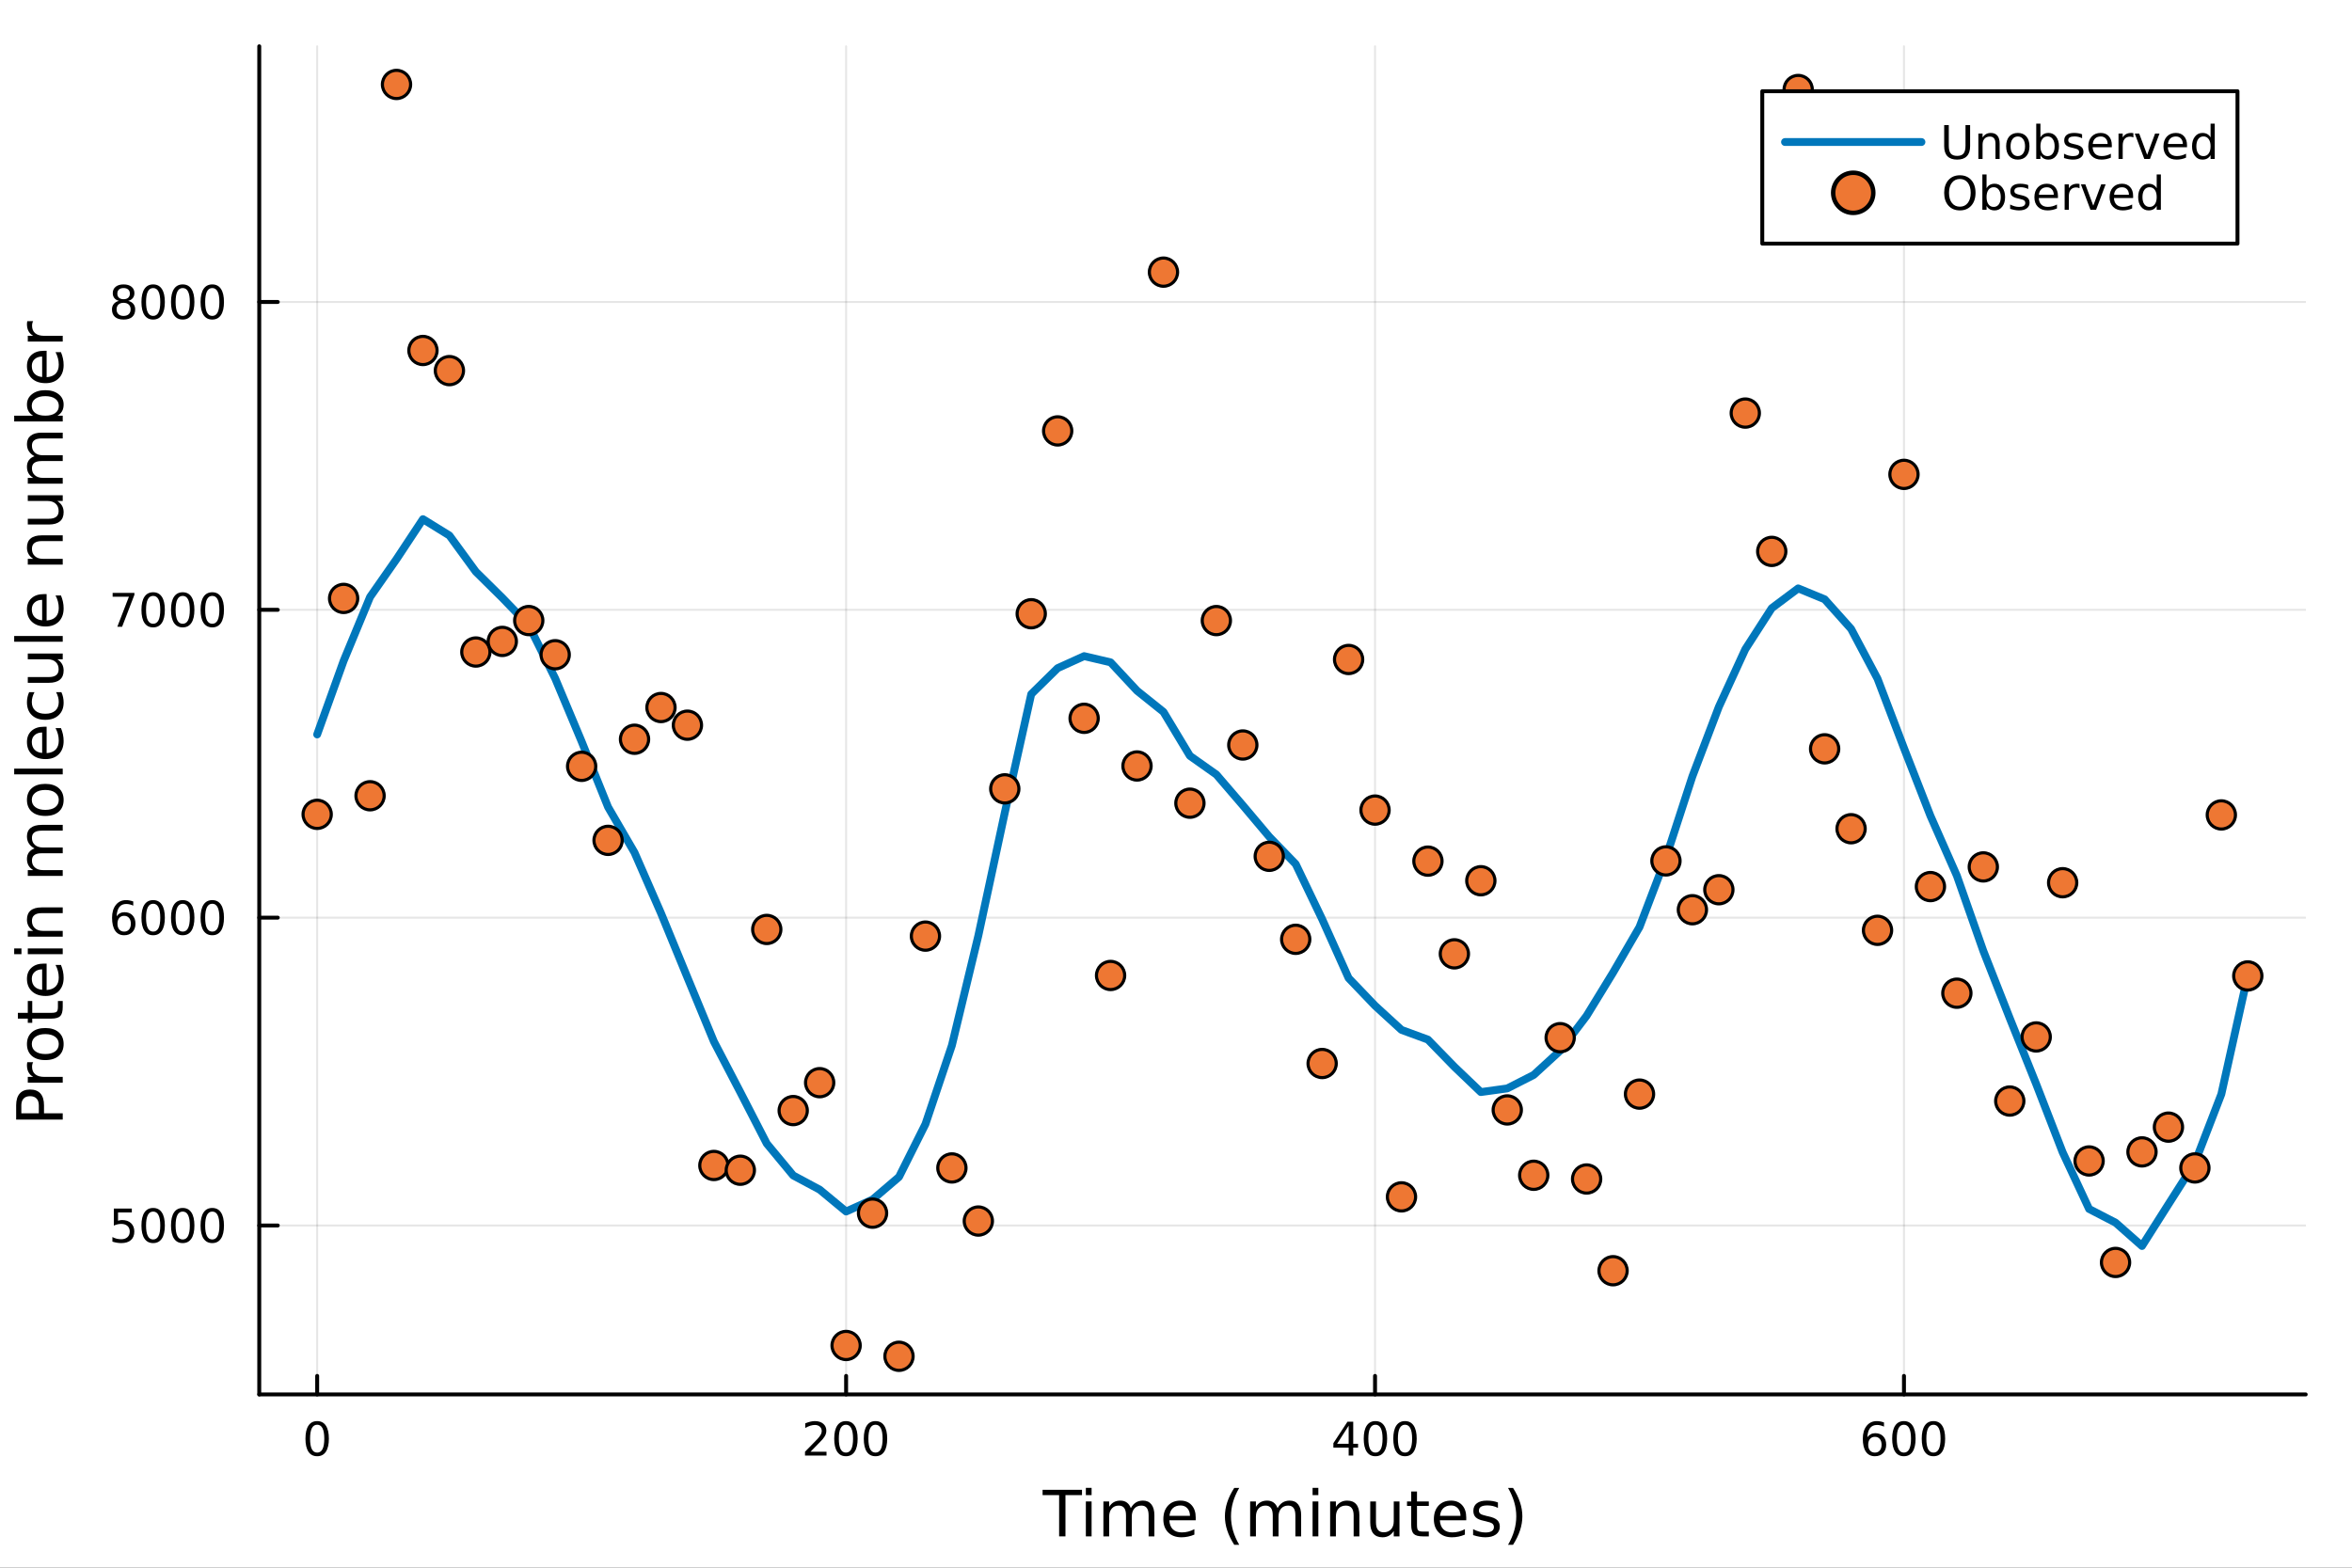 <?xml version="1.0" encoding="utf-8"?>
<svg xmlns="http://www.w3.org/2000/svg" xmlns:xlink="http://www.w3.org/1999/xlink" width="600" height="400" viewBox="0 0 2400 1600">
<rect x="0" y="0" width="2400" height="1600" fill="#333333" stroke="none"/>
<defs>
  <clipPath id="clip800">
    <rect x="0" y="0" width="2400" height="1600"/>
  </clipPath>
</defs>
<path clip-path="url(#clip800)" d="M0 1600 L2400 1600 L2400 0 L0 0  Z" fill="#ffffff" fill-rule="evenodd" fill-opacity="1"/>
<defs>
  <clipPath id="clip801">
    <rect x="480" y="0" width="1681" height="1600"/>
  </clipPath>
</defs>
<path clip-path="url(#clip800)" d="M264.542 1423.18 L2352.76 1423.18 L2352.76 47.244 L264.542 47.244  Z" fill="#ffffff" fill-rule="evenodd" fill-opacity="1"/>
<defs>
  <clipPath id="clip802">
    <rect x="264" y="47" width="2089" height="1377"/>
  </clipPath>
</defs>
<polyline clip-path="url(#clip802)" style="stroke:#000000; stroke-linecap:round; stroke-linejoin:round; stroke-width:2; stroke-opacity:0.1; fill:none" points="323.642,1423.18 323.642,47.244 "/>
<polyline clip-path="url(#clip802)" style="stroke:#000000; stroke-linecap:round; stroke-linejoin:round; stroke-width:2; stroke-opacity:0.1; fill:none" points="863.372,1423.18 863.372,47.244 "/>
<polyline clip-path="url(#clip802)" style="stroke:#000000; stroke-linecap:round; stroke-linejoin:round; stroke-width:2; stroke-opacity:0.1; fill:none" points="1403.1,1423.18 1403.1,47.244 "/>
<polyline clip-path="url(#clip802)" style="stroke:#000000; stroke-linecap:round; stroke-linejoin:round; stroke-width:2; stroke-opacity:0.1; fill:none" points="1942.83,1423.18 1942.83,47.244 "/>
<polyline clip-path="url(#clip800)" style="stroke:#000000; stroke-linecap:round; stroke-linejoin:round; stroke-width:4; stroke-opacity:1; fill:none" points="264.542,1423.18 2352.76,1423.18 "/>
<polyline clip-path="url(#clip800)" style="stroke:#000000; stroke-linecap:round; stroke-linejoin:round; stroke-width:4; stroke-opacity:1; fill:none" points="323.642,1423.18 323.642,1404.28 "/>
<polyline clip-path="url(#clip800)" style="stroke:#000000; stroke-linecap:round; stroke-linejoin:round; stroke-width:4; stroke-opacity:1; fill:none" points="863.372,1423.18 863.372,1404.28 "/>
<polyline clip-path="url(#clip800)" style="stroke:#000000; stroke-linecap:round; stroke-linejoin:round; stroke-width:4; stroke-opacity:1; fill:none" points="1403.1,1423.18 1403.1,1404.28 "/>
<polyline clip-path="url(#clip800)" style="stroke:#000000; stroke-linecap:round; stroke-linejoin:round; stroke-width:4; stroke-opacity:1; fill:none" points="1942.83,1423.18 1942.83,1404.28 "/>
<path clip-path="url(#clip800)" d="M323.642 1454.1 Q320.031 1454.1 318.203 1457.66 Q316.397 1461.2 316.397 1468.33 Q316.397 1475.44 318.203 1479.01 Q320.031 1482.55 323.642 1482.55 Q327.277 1482.55 329.082 1479.01 Q330.911 1475.44 330.911 1468.33 Q330.911 1461.2 329.082 1457.66 Q327.277 1454.1 323.642 1454.1 M323.642 1450.39 Q329.453 1450.39 332.508 1455 Q335.587 1459.58 335.587 1468.33 Q335.587 1477.06 332.508 1481.67 Q329.453 1486.25 323.642 1486.25 Q317.832 1486.25 314.754 1481.67 Q311.698 1477.06 311.698 1468.33 Q311.698 1459.58 314.754 1455 Q317.832 1450.39 323.642 1450.39 Z" fill="#000000" fill-rule="nonzero" fill-opacity="1" /><path clip-path="url(#clip800)" d="M827.064 1481.64 L843.384 1481.64 L843.384 1485.58 L821.439 1485.58 L821.439 1481.64 Q824.101 1478.89 828.685 1474.26 Q833.291 1469.61 834.472 1468.27 Q836.717 1465.74 837.597 1464.01 Q838.499 1462.25 838.499 1460.56 Q838.499 1457.8 836.555 1456.07 Q834.634 1454.33 831.532 1454.33 Q829.333 1454.33 826.879 1455.09 Q824.449 1455.86 821.671 1457.41 L821.671 1452.69 Q824.495 1451.55 826.949 1450.97 Q829.402 1450.39 831.439 1450.39 Q836.81 1450.39 840.004 1453.08 Q843.198 1455.77 843.198 1460.26 Q843.198 1462.39 842.388 1464.31 Q841.601 1466.2 839.495 1468.8 Q838.916 1469.47 835.814 1472.69 Q832.712 1475.88 827.064 1481.64 Z" fill="#000000" fill-rule="nonzero" fill-opacity="1" /><path clip-path="url(#clip800)" d="M863.198 1454.1 Q859.587 1454.1 857.759 1457.66 Q855.953 1461.2 855.953 1468.33 Q855.953 1475.44 857.759 1479.01 Q859.587 1482.55 863.198 1482.55 Q866.833 1482.55 868.638 1479.01 Q870.467 1475.44 870.467 1468.33 Q870.467 1461.2 868.638 1457.66 Q866.833 1454.1 863.198 1454.1 M863.198 1450.39 Q869.009 1450.39 872.064 1455 Q875.143 1459.58 875.143 1468.33 Q875.143 1477.06 872.064 1481.67 Q869.009 1486.25 863.198 1486.25 Q857.388 1486.25 854.31 1481.67 Q851.254 1477.06 851.254 1468.33 Q851.254 1459.58 854.31 1455 Q857.388 1450.39 863.198 1450.39 Z" fill="#000000" fill-rule="nonzero" fill-opacity="1" /><path clip-path="url(#clip800)" d="M893.36 1454.1 Q889.749 1454.1 887.92 1457.66 Q886.115 1461.2 886.115 1468.33 Q886.115 1475.44 887.92 1479.01 Q889.749 1482.55 893.36 1482.55 Q896.994 1482.55 898.8 1479.01 Q900.629 1475.44 900.629 1468.33 Q900.629 1461.2 898.8 1457.66 Q896.994 1454.1 893.36 1454.1 M893.36 1450.39 Q899.17 1450.39 902.226 1455 Q905.305 1459.58 905.305 1468.33 Q905.305 1477.06 902.226 1481.67 Q899.17 1486.25 893.36 1486.25 Q887.55 1486.25 884.471 1481.67 Q881.416 1477.06 881.416 1468.33 Q881.416 1459.58 884.471 1455 Q887.55 1450.39 893.36 1450.39 Z" fill="#000000" fill-rule="nonzero" fill-opacity="1" /><path clip-path="url(#clip800)" d="M1376.19 1455.09 L1364.39 1473.54 L1376.19 1473.54 L1376.19 1455.09 M1374.97 1451.02 L1380.84 1451.02 L1380.84 1473.54 L1385.78 1473.54 L1385.78 1477.43 L1380.84 1477.43 L1380.84 1485.58 L1376.19 1485.58 L1376.19 1477.43 L1360.59 1477.43 L1360.59 1472.92 L1374.97 1451.02 Z" fill="#000000" fill-rule="nonzero" fill-opacity="1" /><path clip-path="url(#clip800)" d="M1403.51 1454.1 Q1399.9 1454.1 1398.07 1457.66 Q1396.26 1461.2 1396.26 1468.33 Q1396.26 1475.44 1398.07 1479.01 Q1399.9 1482.55 1403.51 1482.55 Q1407.14 1482.55 1408.95 1479.01 Q1410.78 1475.44 1410.78 1468.33 Q1410.78 1461.2 1408.95 1457.66 Q1407.14 1454.1 1403.51 1454.1 M1403.51 1450.39 Q1409.32 1450.39 1412.37 1455 Q1415.45 1459.58 1415.45 1468.33 Q1415.45 1477.06 1412.37 1481.67 Q1409.32 1486.25 1403.51 1486.25 Q1397.7 1486.25 1394.62 1481.67 Q1391.56 1477.06 1391.56 1468.33 Q1391.56 1459.58 1394.62 1455 Q1397.7 1450.39 1403.51 1450.39 Z" fill="#000000" fill-rule="nonzero" fill-opacity="1" /><path clip-path="url(#clip800)" d="M1433.67 1454.1 Q1430.06 1454.1 1428.23 1457.66 Q1426.42 1461.2 1426.42 1468.33 Q1426.42 1475.44 1428.23 1479.01 Q1430.06 1482.55 1433.67 1482.55 Q1437.3 1482.55 1439.11 1479.01 Q1440.94 1475.44 1440.94 1468.33 Q1440.94 1461.2 1439.11 1457.66 Q1437.3 1454.1 1433.67 1454.1 M1433.67 1450.39 Q1439.48 1450.39 1442.53 1455 Q1445.61 1459.58 1445.61 1468.33 Q1445.61 1477.06 1442.53 1481.67 Q1439.48 1486.25 1433.67 1486.25 Q1427.86 1486.25 1424.78 1481.67 Q1421.72 1477.06 1421.72 1468.33 Q1421.72 1459.58 1424.78 1455 Q1427.86 1450.39 1433.67 1450.39 Z" fill="#000000" fill-rule="nonzero" fill-opacity="1" /><path clip-path="url(#clip800)" d="M1913.16 1466.44 Q1910.01 1466.44 1908.16 1468.59 Q1906.33 1470.74 1906.33 1474.49 Q1906.33 1478.22 1908.16 1480.39 Q1910.01 1482.55 1913.16 1482.55 Q1916.3 1482.55 1918.13 1480.39 Q1919.98 1478.22 1919.98 1474.49 Q1919.98 1470.74 1918.13 1468.59 Q1916.3 1466.44 1913.16 1466.44 M1922.44 1451.78 L1922.44 1456.04 Q1920.68 1455.21 1918.87 1454.77 Q1917.09 1454.33 1915.33 1454.33 Q1910.7 1454.33 1908.25 1457.45 Q1905.82 1460.58 1905.47 1466.9 Q1906.84 1464.89 1908.9 1463.82 Q1910.96 1462.73 1913.43 1462.73 Q1918.64 1462.73 1921.65 1465.9 Q1924.68 1469.05 1924.68 1474.49 Q1924.68 1479.82 1921.54 1483.03 Q1918.39 1486.25 1913.16 1486.25 Q1907.16 1486.25 1903.99 1481.67 Q1900.82 1477.06 1900.82 1468.33 Q1900.82 1460.14 1904.71 1455.28 Q1908.6 1450.39 1915.15 1450.39 Q1916.91 1450.39 1918.69 1450.74 Q1920.49 1451.09 1922.44 1451.78 Z" fill="#000000" fill-rule="nonzero" fill-opacity="1" /><path clip-path="url(#clip800)" d="M1942.74 1454.1 Q1939.13 1454.1 1937.3 1457.66 Q1935.49 1461.2 1935.49 1468.33 Q1935.49 1475.44 1937.3 1479.01 Q1939.13 1482.55 1942.74 1482.55 Q1946.37 1482.55 1948.18 1479.01 Q1950.01 1475.44 1950.01 1468.33 Q1950.01 1461.2 1948.18 1457.66 Q1946.37 1454.1 1942.74 1454.1 M1942.74 1450.39 Q1948.55 1450.39 1951.6 1455 Q1954.68 1459.58 1954.68 1468.33 Q1954.68 1477.06 1951.6 1481.67 Q1948.55 1486.25 1942.74 1486.25 Q1936.93 1486.25 1933.85 1481.67 Q1930.79 1477.06 1930.79 1468.33 Q1930.79 1459.58 1933.85 1455 Q1936.93 1450.39 1942.74 1450.39 Z" fill="#000000" fill-rule="nonzero" fill-opacity="1" /><path clip-path="url(#clip800)" d="M1972.9 1454.1 Q1969.29 1454.1 1967.46 1457.66 Q1965.66 1461.2 1965.66 1468.33 Q1965.66 1475.44 1967.46 1479.01 Q1969.29 1482.55 1972.9 1482.55 Q1976.53 1482.55 1978.34 1479.01 Q1980.17 1475.44 1980.17 1468.33 Q1980.17 1461.2 1978.34 1457.66 Q1976.53 1454.1 1972.9 1454.1 M1972.9 1450.39 Q1978.71 1450.39 1981.77 1455 Q1984.84 1459.58 1984.84 1468.33 Q1984.84 1477.06 1981.77 1481.67 Q1978.71 1486.25 1972.9 1486.25 Q1967.09 1486.25 1964.01 1481.67 Q1960.96 1477.06 1960.96 1468.33 Q1960.96 1459.58 1964.01 1455 Q1967.09 1450.39 1972.9 1450.39 Z" fill="#000000" fill-rule="nonzero" fill-opacity="1" /><path clip-path="url(#clip800)" d="M1063.87 1520.52 L1104.07 1520.52 L1104.07 1525.93 L1087.2 1525.93 L1087.2 1568.04 L1080.74 1568.04 L1080.74 1525.93 L1063.87 1525.93 L1063.87 1520.52 Z" fill="#000000" fill-rule="nonzero" fill-opacity="1" /><path clip-path="url(#clip800)" d="M1108.02 1532.4 L1113.87 1532.4 L1113.87 1568.04 L1108.02 1568.04 L1108.02 1532.4 M1108.02 1518.52 L1113.87 1518.52 L1113.87 1525.93 L1108.02 1525.93 L1108.02 1518.52 Z" fill="#000000" fill-rule="nonzero" fill-opacity="1" /><path clip-path="url(#clip800)" d="M1153.88 1539.24 Q1156.08 1535.29 1159.13 1533.41 Q1162.19 1531.54 1166.33 1531.54 Q1171.9 1531.54 1174.92 1535.45 Q1177.95 1539.33 1177.95 1546.53 L1177.95 1568.04 L1172.06 1568.04 L1172.06 1546.72 Q1172.06 1541.59 1170.24 1539.11 Q1168.43 1536.63 1164.7 1536.63 Q1160.15 1536.63 1157.51 1539.65 Q1154.87 1542.68 1154.87 1547.9 L1154.87 1568.04 L1148.98 1568.04 L1148.98 1546.72 Q1148.98 1541.56 1147.17 1539.11 Q1145.35 1536.63 1141.57 1536.63 Q1137.08 1536.63 1134.44 1539.68 Q1131.79 1542.71 1131.79 1547.9 L1131.79 1568.04 L1125.91 1568.04 L1125.91 1532.4 L1131.79 1532.4 L1131.79 1537.93 Q1133.8 1534.66 1136.6 1533.1 Q1139.4 1531.54 1143.25 1531.54 Q1147.14 1531.54 1149.84 1533.51 Q1152.58 1535.48 1153.88 1539.24 Z" fill="#000000" fill-rule="nonzero" fill-opacity="1" /><path clip-path="url(#clip800)" d="M1220.12 1548.76 L1220.12 1551.62 L1193.19 1551.62 Q1193.57 1557.67 1196.82 1560.85 Q1200.1 1564 1205.92 1564 Q1209.3 1564 1212.45 1563.17 Q1215.63 1562.35 1218.75 1560.69 L1218.75 1566.23 Q1215.6 1567.57 1212.29 1568.27 Q1208.98 1568.97 1205.57 1568.97 Q1197.04 1568.97 1192.05 1564 Q1187.08 1559.04 1187.08 1550.57 Q1187.08 1541.82 1191.79 1536.69 Q1196.53 1531.54 1204.55 1531.54 Q1211.75 1531.54 1215.92 1536.18 Q1220.12 1540.8 1220.12 1548.76 M1214.26 1547.04 Q1214.2 1542.23 1211.56 1539.37 Q1208.95 1536.5 1204.62 1536.5 Q1199.72 1536.5 1196.76 1539.27 Q1193.83 1542.04 1193.38 1547.07 L1214.26 1547.04 Z" fill="#000000" fill-rule="nonzero" fill-opacity="1" /><path clip-path="url(#clip800)" d="M1264.52 1518.58 Q1260.25 1525.9 1258.18 1533.06 Q1256.12 1540.23 1256.12 1547.58 Q1256.12 1554.93 1258.18 1562.16 Q1260.29 1569.35 1264.52 1576.64 L1259.43 1576.64 Q1254.65 1569.16 1252.26 1561.93 Q1249.91 1554.71 1249.91 1547.58 Q1249.91 1540.48 1252.26 1533.29 Q1254.62 1526.09 1259.43 1518.58 L1264.52 1518.58 Z" fill="#000000" fill-rule="nonzero" fill-opacity="1" /><path clip-path="url(#clip800)" d="M1303.64 1539.24 Q1305.83 1535.29 1308.89 1533.41 Q1311.94 1531.54 1316.08 1531.54 Q1321.65 1531.54 1324.67 1535.45 Q1327.7 1539.33 1327.7 1546.53 L1327.7 1568.04 L1321.81 1568.04 L1321.81 1546.72 Q1321.81 1541.59 1320 1539.11 Q1318.18 1536.63 1314.46 1536.63 Q1309.91 1536.63 1307.26 1539.65 Q1304.62 1542.68 1304.62 1547.9 L1304.62 1568.04 L1298.73 1568.04 L1298.73 1546.72 Q1298.73 1541.56 1296.92 1539.11 Q1295.11 1536.63 1291.32 1536.63 Q1286.83 1536.63 1284.19 1539.68 Q1281.55 1542.71 1281.55 1547.9 L1281.55 1568.04 L1275.66 1568.04 L1275.66 1532.4 L1281.55 1532.4 L1281.55 1537.93 Q1283.55 1534.66 1286.35 1533.1 Q1289.15 1531.54 1293.01 1531.54 Q1296.89 1531.54 1299.59 1533.51 Q1302.33 1535.48 1303.64 1539.24 Z" fill="#000000" fill-rule="nonzero" fill-opacity="1" /><path clip-path="url(#clip800)" d="M1339.38 1532.4 L1345.24 1532.4 L1345.24 1568.04 L1339.38 1568.04 L1339.38 1532.4 M1339.38 1518.52 L1345.24 1518.52 L1345.24 1525.93 L1339.38 1525.93 L1339.38 1518.52 Z" fill="#000000" fill-rule="nonzero" fill-opacity="1" /><path clip-path="url(#clip800)" d="M1387.12 1546.53 L1387.12 1568.04 L1381.27 1568.04 L1381.27 1546.72 Q1381.27 1541.66 1379.29 1539.14 Q1377.32 1536.63 1373.37 1536.63 Q1368.63 1536.63 1365.89 1539.65 Q1363.16 1542.68 1363.16 1547.9 L1363.16 1568.04 L1357.27 1568.04 L1357.27 1532.4 L1363.16 1532.4 L1363.16 1537.93 Q1365.26 1534.72 1368.09 1533.13 Q1370.95 1531.54 1374.68 1531.54 Q1380.82 1531.54 1383.97 1535.36 Q1387.12 1539.14 1387.12 1546.53 Z" fill="#000000" fill-rule="nonzero" fill-opacity="1" /><path clip-path="url(#clip800)" d="M1398.2 1553.98 L1398.2 1532.4 L1404.05 1532.4 L1404.05 1553.75 Q1404.05 1558.81 1406.03 1561.36 Q1408 1563.87 1411.95 1563.87 Q1416.69 1563.87 1419.43 1560.85 Q1422.2 1557.83 1422.2 1552.61 L1422.2 1532.4 L1428.05 1532.4 L1428.05 1568.04 L1422.2 1568.04 L1422.2 1562.57 Q1420.06 1565.82 1417.23 1567.41 Q1414.43 1568.97 1410.71 1568.97 Q1404.56 1568.97 1401.38 1565.15 Q1398.2 1561.33 1398.2 1553.98 M1412.94 1531.54 L1412.94 1531.54 Z" fill="#000000" fill-rule="nonzero" fill-opacity="1" /><path clip-path="url(#clip800)" d="M1445.91 1522.27 L1445.91 1532.4 L1457.97 1532.4 L1457.97 1536.95 L1445.91 1536.95 L1445.91 1556.3 Q1445.91 1560.66 1447.09 1561.9 Q1448.3 1563.14 1451.96 1563.14 L1457.97 1563.14 L1457.97 1568.04 L1451.96 1568.04 Q1445.18 1568.04 1442.6 1565.53 Q1440.02 1562.98 1440.02 1556.3 L1440.02 1536.95 L1435.72 1536.95 L1435.72 1532.4 L1440.02 1532.4 L1440.02 1522.27 L1445.91 1522.27 Z" fill="#000000" fill-rule="nonzero" fill-opacity="1" /><path clip-path="url(#clip800)" d="M1496.17 1548.76 L1496.17 1551.62 L1469.24 1551.62 Q1469.62 1557.67 1472.87 1560.85 Q1476.15 1564 1481.97 1564 Q1485.35 1564 1488.5 1563.17 Q1491.68 1562.35 1494.8 1560.69 L1494.8 1566.23 Q1491.65 1567.57 1488.34 1568.27 Q1485.03 1568.97 1481.62 1568.97 Q1473.09 1568.97 1468.09 1564 Q1463.13 1559.04 1463.13 1550.57 Q1463.13 1541.82 1467.84 1536.69 Q1472.58 1531.54 1480.6 1531.54 Q1487.8 1531.54 1491.97 1536.18 Q1496.17 1540.8 1496.17 1548.76 M1490.31 1547.04 Q1490.25 1542.23 1487.6 1539.37 Q1484.99 1536.5 1480.67 1536.5 Q1475.76 1536.5 1472.8 1539.27 Q1469.88 1542.04 1469.43 1547.07 L1490.31 1547.04 Z" fill="#000000" fill-rule="nonzero" fill-opacity="1" /><path clip-path="url(#clip800)" d="M1528.5 1533.45 L1528.5 1538.98 Q1526.02 1537.71 1523.35 1537.07 Q1520.67 1536.44 1517.81 1536.44 Q1513.45 1536.44 1511.25 1537.77 Q1509.09 1539.11 1509.09 1541.79 Q1509.09 1543.82 1510.65 1545 Q1512.21 1546.15 1516.92 1547.2 L1518.92 1547.64 Q1525.16 1548.98 1527.77 1551.43 Q1530.41 1553.85 1530.41 1558.21 Q1530.41 1563.17 1526.47 1566.07 Q1522.55 1568.97 1515.68 1568.97 Q1512.81 1568.97 1509.69 1568.39 Q1506.61 1567.85 1503.17 1566.74 L1503.17 1560.69 Q1506.42 1562.38 1509.57 1563.24 Q1512.72 1564.07 1515.8 1564.07 Q1519.94 1564.07 1522.17 1562.66 Q1524.4 1561.23 1524.4 1558.65 Q1524.4 1556.27 1522.78 1554.99 Q1521.18 1553.72 1515.74 1552.54 L1513.7 1552.07 Q1508.26 1550.92 1505.84 1548.56 Q1503.42 1546.18 1503.42 1542.04 Q1503.42 1537.01 1506.99 1534.27 Q1510.55 1531.54 1517.11 1531.54 Q1520.36 1531.54 1523.22 1532.01 Q1526.09 1532.49 1528.5 1533.45 Z" fill="#000000" fill-rule="nonzero" fill-opacity="1" /><path clip-path="url(#clip800)" d="M1538.82 1518.58 L1543.91 1518.58 Q1548.68 1526.09 1551.04 1533.29 Q1553.43 1540.48 1553.43 1547.58 Q1553.43 1554.71 1551.04 1561.93 Q1548.68 1569.16 1543.91 1576.64 L1538.82 1576.64 Q1543.05 1569.35 1545.12 1562.16 Q1547.22 1554.93 1547.22 1547.58 Q1547.22 1540.23 1545.12 1533.06 Q1543.05 1525.9 1538.82 1518.58 Z" fill="#000000" fill-rule="nonzero" fill-opacity="1" /><polyline clip-path="url(#clip802)" style="stroke:#000000; stroke-linecap:round; stroke-linejoin:round; stroke-width:2; stroke-opacity:0.1; fill:none" points="264.542,1250.76 2352.76,1250.76 "/>
<polyline clip-path="url(#clip802)" style="stroke:#000000; stroke-linecap:round; stroke-linejoin:round; stroke-width:2; stroke-opacity:0.1; fill:none" points="264.542,936.569 2352.76,936.569 "/>
<polyline clip-path="url(#clip802)" style="stroke:#000000; stroke-linecap:round; stroke-linejoin:round; stroke-width:2; stroke-opacity:0.1; fill:none" points="264.542,622.378 2352.76,622.378 "/>
<polyline clip-path="url(#clip802)" style="stroke:#000000; stroke-linecap:round; stroke-linejoin:round; stroke-width:2; stroke-opacity:0.1; fill:none" points="264.542,308.187 2352.76,308.187 "/>
<polyline clip-path="url(#clip800)" style="stroke:#000000; stroke-linecap:round; stroke-linejoin:round; stroke-width:4; stroke-opacity:1; fill:none" points="264.542,1423.18 264.542,47.244 "/>
<polyline clip-path="url(#clip800)" style="stroke:#000000; stroke-linecap:round; stroke-linejoin:round; stroke-width:4; stroke-opacity:1; fill:none" points="264.542,1250.76 283.44,1250.76 "/>
<polyline clip-path="url(#clip800)" style="stroke:#000000; stroke-linecap:round; stroke-linejoin:round; stroke-width:4; stroke-opacity:1; fill:none" points="264.542,936.569 283.44,936.569 "/>
<polyline clip-path="url(#clip800)" style="stroke:#000000; stroke-linecap:round; stroke-linejoin:round; stroke-width:4; stroke-opacity:1; fill:none" points="264.542,622.378 283.44,622.378 "/>
<polyline clip-path="url(#clip800)" style="stroke:#000000; stroke-linecap:round; stroke-linejoin:round; stroke-width:4; stroke-opacity:1; fill:none" points="264.542,308.187 283.44,308.187 "/>
<path clip-path="url(#clip800)" d="M116.158 1233.48 L134.515 1233.48 L134.515 1237.42 L120.441 1237.42 L120.441 1245.89 Q121.459 1245.54 122.478 1245.38 Q123.496 1245.19 124.515 1245.19 Q130.302 1245.19 133.681 1248.36 Q137.061 1251.54 137.061 1256.95 Q137.061 1262.53 133.589 1265.63 Q130.117 1268.71 123.797 1268.71 Q121.621 1268.71 119.353 1268.34 Q117.107 1267.97 114.7 1267.23 L114.7 1262.53 Q116.783 1263.67 119.006 1264.22 Q121.228 1264.78 123.705 1264.78 Q127.709 1264.78 130.047 1262.67 Q132.385 1260.56 132.385 1256.95 Q132.385 1253.34 130.047 1251.23 Q127.709 1249.13 123.705 1249.13 Q121.83 1249.13 119.955 1249.55 Q118.103 1249.96 116.158 1250.84 L116.158 1233.48 Z" fill="#000000" fill-rule="nonzero" fill-opacity="1" /><path clip-path="url(#clip800)" d="M156.274 1236.56 Q152.663 1236.56 150.834 1240.12 Q149.028 1243.67 149.028 1250.8 Q149.028 1257.9 150.834 1261.47 Q152.663 1265.01 156.274 1265.01 Q159.908 1265.01 161.714 1261.47 Q163.542 1257.9 163.542 1250.8 Q163.542 1243.67 161.714 1240.12 Q159.908 1236.56 156.274 1236.56 M156.274 1232.86 Q162.084 1232.86 165.14 1237.46 Q168.218 1242.05 168.218 1250.8 Q168.218 1259.52 165.14 1264.13 Q162.084 1268.71 156.274 1268.71 Q150.464 1268.71 147.385 1264.13 Q144.329 1259.52 144.329 1250.8 Q144.329 1242.05 147.385 1237.46 Q150.464 1232.86 156.274 1232.86 Z" fill="#000000" fill-rule="nonzero" fill-opacity="1" /><path clip-path="url(#clip800)" d="M186.436 1236.56 Q182.825 1236.56 180.996 1240.12 Q179.19 1243.67 179.19 1250.8 Q179.19 1257.9 180.996 1261.47 Q182.825 1265.01 186.436 1265.01 Q190.07 1265.01 191.875 1261.47 Q193.704 1257.9 193.704 1250.8 Q193.704 1243.67 191.875 1240.12 Q190.07 1236.56 186.436 1236.56 M186.436 1232.86 Q192.246 1232.86 195.301 1237.46 Q198.38 1242.05 198.38 1250.8 Q198.38 1259.52 195.301 1264.13 Q192.246 1268.71 186.436 1268.71 Q180.626 1268.71 177.547 1264.13 Q174.491 1259.52 174.491 1250.8 Q174.491 1242.05 177.547 1237.46 Q180.626 1232.86 186.436 1232.86 Z" fill="#000000" fill-rule="nonzero" fill-opacity="1" /><path clip-path="url(#clip800)" d="M216.598 1236.56 Q212.986 1236.56 211.158 1240.12 Q209.352 1243.67 209.352 1250.8 Q209.352 1257.9 211.158 1261.47 Q212.986 1265.01 216.598 1265.01 Q220.232 1265.01 222.037 1261.47 Q223.866 1257.9 223.866 1250.8 Q223.866 1243.67 222.037 1240.12 Q220.232 1236.56 216.598 1236.56 M216.598 1232.86 Q222.408 1232.86 225.463 1237.46 Q228.542 1242.05 228.542 1250.8 Q228.542 1259.52 225.463 1264.13 Q222.408 1268.71 216.598 1268.71 Q210.787 1268.71 207.709 1264.13 Q204.653 1259.52 204.653 1250.8 Q204.653 1242.05 207.709 1237.46 Q210.787 1232.86 216.598 1232.86 Z" fill="#000000" fill-rule="nonzero" fill-opacity="1" /><path clip-path="url(#clip800)" d="M126.691 934.706 Q123.543 934.706 121.691 936.859 Q119.862 939.011 119.862 942.761 Q119.862 946.488 121.691 948.664 Q123.543 950.817 126.691 950.817 Q129.839 950.817 131.667 948.664 Q133.519 946.488 133.519 942.761 Q133.519 939.011 131.667 936.859 Q129.839 934.706 126.691 934.706 M135.973 920.053 L135.973 924.312 Q134.214 923.479 132.408 923.039 Q130.626 922.599 128.867 922.599 Q124.237 922.599 121.783 925.724 Q119.353 928.849 119.006 935.169 Q120.371 933.155 122.431 932.09 Q124.492 931.002 126.968 931.002 Q132.177 931.002 135.186 934.173 Q138.218 937.322 138.218 942.761 Q138.218 948.085 135.07 951.303 Q131.922 954.521 126.691 954.521 Q120.695 954.521 117.524 949.937 Q114.353 945.331 114.353 936.604 Q114.353 928.41 118.242 923.548 Q122.13 918.664 128.681 918.664 Q130.441 918.664 132.223 919.011 Q134.029 919.359 135.973 920.053 Z" fill="#000000" fill-rule="nonzero" fill-opacity="1" /><path clip-path="url(#clip800)" d="M156.274 922.368 Q152.663 922.368 150.834 925.933 Q149.028 929.474 149.028 936.604 Q149.028 943.71 150.834 947.275 Q152.663 950.817 156.274 950.817 Q159.908 950.817 161.714 947.275 Q163.542 943.71 163.542 936.604 Q163.542 929.474 161.714 925.933 Q159.908 922.368 156.274 922.368 M156.274 918.664 Q162.084 918.664 165.14 923.271 Q168.218 927.854 168.218 936.604 Q168.218 945.331 165.14 949.937 Q162.084 954.521 156.274 954.521 Q150.464 954.521 147.385 949.937 Q144.329 945.331 144.329 936.604 Q144.329 927.854 147.385 923.271 Q150.464 918.664 156.274 918.664 Z" fill="#000000" fill-rule="nonzero" fill-opacity="1" /><path clip-path="url(#clip800)" d="M186.436 922.368 Q182.825 922.368 180.996 925.933 Q179.19 929.474 179.19 936.604 Q179.19 943.71 180.996 947.275 Q182.825 950.817 186.436 950.817 Q190.07 950.817 191.875 947.275 Q193.704 943.71 193.704 936.604 Q193.704 929.474 191.875 925.933 Q190.07 922.368 186.436 922.368 M186.436 918.664 Q192.246 918.664 195.301 923.271 Q198.38 927.854 198.38 936.604 Q198.38 945.331 195.301 949.937 Q192.246 954.521 186.436 954.521 Q180.626 954.521 177.547 949.937 Q174.491 945.331 174.491 936.604 Q174.491 927.854 177.547 923.271 Q180.626 918.664 186.436 918.664 Z" fill="#000000" fill-rule="nonzero" fill-opacity="1" /><path clip-path="url(#clip800)" d="M216.598 922.368 Q212.986 922.368 211.158 925.933 Q209.352 929.474 209.352 936.604 Q209.352 943.71 211.158 947.275 Q212.986 950.817 216.598 950.817 Q220.232 950.817 222.037 947.275 Q223.866 943.71 223.866 936.604 Q223.866 929.474 222.037 925.933 Q220.232 922.368 216.598 922.368 M216.598 918.664 Q222.408 918.664 225.463 923.271 Q228.542 927.854 228.542 936.604 Q228.542 945.331 225.463 949.937 Q222.408 954.521 216.598 954.521 Q210.787 954.521 207.709 949.937 Q204.653 945.331 204.653 936.604 Q204.653 927.854 207.709 923.271 Q210.787 918.664 216.598 918.664 Z" fill="#000000" fill-rule="nonzero" fill-opacity="1" /><path clip-path="url(#clip800)" d="M114.931 605.098 L137.154 605.098 L137.154 607.089 L124.607 639.658 L119.723 639.658 L131.529 609.033 L114.931 609.033 L114.931 605.098 Z" fill="#000000" fill-rule="nonzero" fill-opacity="1" /><path clip-path="url(#clip800)" d="M156.274 608.177 Q152.663 608.177 150.834 611.742 Q149.028 615.283 149.028 622.413 Q149.028 629.519 150.834 633.084 Q152.663 636.626 156.274 636.626 Q159.908 636.626 161.714 633.084 Q163.542 629.519 163.542 622.413 Q163.542 615.283 161.714 611.742 Q159.908 608.177 156.274 608.177 M156.274 604.473 Q162.084 604.473 165.14 609.08 Q168.218 613.663 168.218 622.413 Q168.218 631.14 165.14 635.746 Q162.084 640.329 156.274 640.329 Q150.464 640.329 147.385 635.746 Q144.329 631.14 144.329 622.413 Q144.329 613.663 147.385 609.08 Q150.464 604.473 156.274 604.473 Z" fill="#000000" fill-rule="nonzero" fill-opacity="1" /><path clip-path="url(#clip800)" d="M186.436 608.177 Q182.825 608.177 180.996 611.742 Q179.19 615.283 179.19 622.413 Q179.19 629.519 180.996 633.084 Q182.825 636.626 186.436 636.626 Q190.07 636.626 191.875 633.084 Q193.704 629.519 193.704 622.413 Q193.704 615.283 191.875 611.742 Q190.07 608.177 186.436 608.177 M186.436 604.473 Q192.246 604.473 195.301 609.08 Q198.38 613.663 198.38 622.413 Q198.38 631.14 195.301 635.746 Q192.246 640.329 186.436 640.329 Q180.626 640.329 177.547 635.746 Q174.491 631.14 174.491 622.413 Q174.491 613.663 177.547 609.08 Q180.626 604.473 186.436 604.473 Z" fill="#000000" fill-rule="nonzero" fill-opacity="1" /><path clip-path="url(#clip800)" d="M216.598 608.177 Q212.986 608.177 211.158 611.742 Q209.352 615.283 209.352 622.413 Q209.352 629.519 211.158 633.084 Q212.986 636.626 216.598 636.626 Q220.232 636.626 222.037 633.084 Q223.866 629.519 223.866 622.413 Q223.866 615.283 222.037 611.742 Q220.232 608.177 216.598 608.177 M216.598 604.473 Q222.408 604.473 225.463 609.08 Q228.542 613.663 228.542 622.413 Q228.542 631.14 225.463 635.746 Q222.408 640.329 216.598 640.329 Q210.787 640.329 207.709 635.746 Q204.653 631.14 204.653 622.413 Q204.653 613.663 207.709 609.08 Q210.787 604.473 216.598 604.473 Z" fill="#000000" fill-rule="nonzero" fill-opacity="1" /><path clip-path="url(#clip800)" d="M126.112 309.055 Q122.779 309.055 120.857 310.838 Q118.959 312.62 118.959 315.745 Q118.959 318.87 120.857 320.652 Q122.779 322.435 126.112 322.435 Q129.445 322.435 131.367 320.652 Q133.288 318.847 133.288 315.745 Q133.288 312.62 131.367 310.838 Q129.468 309.055 126.112 309.055 M121.436 307.064 Q118.427 306.324 116.737 304.263 Q115.07 302.203 115.07 299.24 Q115.07 295.097 118.01 292.689 Q120.973 290.282 126.112 290.282 Q131.274 290.282 134.214 292.689 Q137.154 295.097 137.154 299.24 Q137.154 302.203 135.464 304.263 Q133.797 306.324 130.811 307.064 Q134.191 307.851 136.066 310.143 Q137.964 312.435 137.964 315.745 Q137.964 320.768 134.885 323.453 Q131.83 326.138 126.112 326.138 Q120.394 326.138 117.316 323.453 Q114.26 320.768 114.26 315.745 Q114.26 312.435 116.158 310.143 Q118.056 307.851 121.436 307.064 M119.723 299.68 Q119.723 302.365 121.39 303.87 Q123.08 305.375 126.112 305.375 Q129.121 305.375 130.811 303.87 Q132.524 302.365 132.524 299.68 Q132.524 296.995 130.811 295.49 Q129.121 293.986 126.112 293.986 Q123.08 293.986 121.39 295.49 Q119.723 296.995 119.723 299.68 Z" fill="#000000" fill-rule="nonzero" fill-opacity="1" /><path clip-path="url(#clip800)" d="M156.274 293.986 Q152.663 293.986 150.834 297.551 Q149.028 301.092 149.028 308.222 Q149.028 315.328 150.834 318.893 Q152.663 322.435 156.274 322.435 Q159.908 322.435 161.714 318.893 Q163.542 315.328 163.542 308.222 Q163.542 301.092 161.714 297.551 Q159.908 293.986 156.274 293.986 M156.274 290.282 Q162.084 290.282 165.14 294.889 Q168.218 299.472 168.218 308.222 Q168.218 316.949 165.14 321.555 Q162.084 326.138 156.274 326.138 Q150.464 326.138 147.385 321.555 Q144.329 316.949 144.329 308.222 Q144.329 299.472 147.385 294.889 Q150.464 290.282 156.274 290.282 Z" fill="#000000" fill-rule="nonzero" fill-opacity="1" /><path clip-path="url(#clip800)" d="M186.436 293.986 Q182.825 293.986 180.996 297.551 Q179.19 301.092 179.19 308.222 Q179.19 315.328 180.996 318.893 Q182.825 322.435 186.436 322.435 Q190.07 322.435 191.875 318.893 Q193.704 315.328 193.704 308.222 Q193.704 301.092 191.875 297.551 Q190.07 293.986 186.436 293.986 M186.436 290.282 Q192.246 290.282 195.301 294.889 Q198.38 299.472 198.38 308.222 Q198.38 316.949 195.301 321.555 Q192.246 326.138 186.436 326.138 Q180.626 326.138 177.547 321.555 Q174.491 316.949 174.491 308.222 Q174.491 299.472 177.547 294.889 Q180.626 290.282 186.436 290.282 Z" fill="#000000" fill-rule="nonzero" fill-opacity="1" /><path clip-path="url(#clip800)" d="M216.598 293.986 Q212.986 293.986 211.158 297.551 Q209.352 301.092 209.352 308.222 Q209.352 315.328 211.158 318.893 Q212.986 322.435 216.598 322.435 Q220.232 322.435 222.037 318.893 Q223.866 315.328 223.866 308.222 Q223.866 301.092 222.037 297.551 Q220.232 293.986 216.598 293.986 M216.598 290.282 Q222.408 290.282 225.463 294.889 Q228.542 299.472 228.542 308.222 Q228.542 316.949 225.463 321.555 Q222.408 326.138 216.598 326.138 Q210.787 326.138 207.709 321.555 Q204.653 316.949 204.653 308.222 Q204.653 299.472 207.709 294.889 Q210.787 290.282 216.598 290.282 Z" fill="#000000" fill-rule="nonzero" fill-opacity="1" /><path clip-path="url(#clip800)" d="M21.768 1136.24 L39.623 1136.24 L39.623 1128.15 Q39.623 1123.66 37.3 1121.21 Q34.977 1118.76 30.68 1118.76 Q26.415 1118.76 24.091 1121.21 Q21.768 1123.66 21.768 1128.15 L21.768 1136.24 M16.484 1142.66 L16.484 1128.15 Q16.484 1120.16 20.113 1116.09 Q23.709 1111.98 30.68 1111.98 Q37.714 1111.98 41.31 1116.09 Q44.907 1120.16 44.907 1128.15 L44.907 1136.24 L64.004 1136.24 L64.004 1142.66 L16.484 1142.66 Z" fill="#000000" fill-rule="nonzero" fill-opacity="1" /><path clip-path="url(#clip800)" d="M33.831 1084.1 Q33.258 1085.09 33.003 1086.26 Q32.717 1087.41 32.717 1088.81 Q32.717 1093.78 35.963 1096.45 Q39.178 1099.09 45.225 1099.09 L64.004 1099.09 L64.004 1104.98 L28.356 1104.98 L28.356 1099.09 L33.894 1099.09 Q30.648 1097.25 29.088 1094.29 Q27.497 1091.33 27.497 1087.09 Q27.497 1086.49 27.592 1085.76 Q27.656 1085.02 27.815 1084.13 L33.831 1084.1 Z" fill="#000000" fill-rule="nonzero" fill-opacity="1" /><path clip-path="url(#clip800)" d="M32.462 1065.58 Q32.462 1070.29 36.154 1073.02 Q39.815 1075.76 46.212 1075.76 Q52.609 1075.76 56.302 1073.06 Q59.962 1070.32 59.962 1065.58 Q59.962 1060.9 56.27 1058.16 Q52.578 1055.42 46.212 1055.42 Q39.878 1055.42 36.186 1058.16 Q32.462 1060.9 32.462 1065.58 M27.497 1065.58 Q27.497 1057.94 32.462 1053.58 Q37.427 1049.22 46.212 1049.22 Q54.965 1049.22 59.962 1053.58 Q64.927 1057.94 64.927 1065.58 Q64.927 1073.25 59.962 1077.61 Q54.965 1081.94 46.212 1081.94 Q37.427 1081.94 32.462 1077.61 Q27.497 1073.25 27.497 1065.58 Z" fill="#000000" fill-rule="nonzero" fill-opacity="1" /><path clip-path="url(#clip800)" d="M18.235 1033.72 L28.356 1033.72 L28.356 1021.65 L32.908 1021.65 L32.908 1033.72 L52.259 1033.72 Q56.62 1033.72 57.861 1032.54 Q59.103 1031.33 59.103 1027.67 L59.103 1021.65 L64.004 1021.65 L64.004 1027.67 Q64.004 1034.45 61.49 1037.03 Q58.943 1039.6 52.259 1039.6 L32.908 1039.6 L32.908 1043.9 L28.356 1043.9 L28.356 1039.6 L18.235 1039.6 L18.235 1033.72 Z" fill="#000000" fill-rule="nonzero" fill-opacity="1" /><path clip-path="url(#clip800)" d="M44.716 983.459 L47.581 983.459 L47.581 1010.39 Q53.628 1010 56.811 1006.76 Q59.962 1003.48 59.962 997.654 Q59.962 994.28 59.134 991.129 Q58.307 987.946 56.652 984.827 L62.19 984.827 Q63.527 987.978 64.227 991.288 Q64.927 994.599 64.927 998.004 Q64.927 1006.53 59.962 1011.53 Q54.997 1016.5 46.53 1016.5 Q37.777 1016.5 32.653 1011.79 Q27.497 1007.04 27.497 999.023 Q27.497 991.83 32.144 987.66 Q36.759 983.459 44.716 983.459 M42.997 989.315 Q38.191 989.379 35.327 992.02 Q32.462 994.63 32.462 998.959 Q32.462 1003.86 35.231 1006.82 Q38 1009.75 43.029 1010.19 L42.997 989.315 Z" fill="#000000" fill-rule="nonzero" fill-opacity="1" /><path clip-path="url(#clip800)" d="M28.356 973.846 L28.356 967.99 L64.004 967.99 L64.004 973.846 L28.356 973.846 M14.479 973.846 L14.479 967.99 L21.895 967.99 L21.895 973.846 L14.479 973.846 Z" fill="#000000" fill-rule="nonzero" fill-opacity="1" /><path clip-path="url(#clip800)" d="M42.488 926.104 L64.004 926.104 L64.004 931.96 L42.679 931.96 Q37.618 931.96 35.104 933.933 Q32.589 935.907 32.589 939.854 Q32.589 944.596 35.613 947.333 Q38.637 950.07 43.857 950.07 L64.004 950.07 L64.004 955.959 L28.356 955.959 L28.356 950.07 L33.894 950.07 Q30.68 947.97 29.088 945.137 Q27.497 942.272 27.497 938.549 Q27.497 932.406 31.316 929.255 Q35.104 926.104 42.488 926.104 Z" fill="#000000" fill-rule="nonzero" fill-opacity="1" /><path clip-path="url(#clip800)" d="M35.199 865.948 Q31.253 863.751 29.375 860.696 Q27.497 857.64 27.497 853.503 Q27.497 847.933 31.412 844.909 Q35.295 841.885 42.488 841.885 L64.004 841.885 L64.004 847.774 L42.679 847.774 Q37.555 847.774 35.072 849.588 Q32.589 851.402 32.589 855.126 Q32.589 859.677 35.613 862.319 Q38.637 864.961 43.857 864.961 L64.004 864.961 L64.004 870.849 L42.679 870.849 Q37.523 870.849 35.072 872.663 Q32.589 874.478 32.589 878.265 Q32.589 882.753 35.645 885.395 Q38.669 888.037 43.857 888.037 L64.004 888.037 L64.004 893.925 L28.356 893.925 L28.356 888.037 L33.894 888.037 Q30.616 886.031 29.056 883.231 Q27.497 880.43 27.497 876.578 Q27.497 872.695 29.47 869.99 Q31.444 867.253 35.199 865.948 Z" fill="#000000" fill-rule="nonzero" fill-opacity="1" /><path clip-path="url(#clip800)" d="M32.462 816.391 Q32.462 821.101 36.154 823.839 Q39.815 826.576 46.212 826.576 Q52.609 826.576 56.302 823.87 Q59.962 821.133 59.962 816.391 Q59.962 811.712 56.27 808.975 Q52.578 806.237 46.212 806.237 Q39.878 806.237 36.186 808.975 Q32.462 811.712 32.462 816.391 M27.497 816.391 Q27.497 808.752 32.462 804.391 Q37.427 800.031 46.212 800.031 Q54.965 800.031 59.962 804.391 Q64.927 808.752 64.927 816.391 Q64.927 824.061 59.962 828.422 Q54.965 832.751 46.212 832.751 Q37.427 832.751 32.462 828.422 Q27.497 824.061 27.497 816.391 Z" fill="#000000" fill-rule="nonzero" fill-opacity="1" /><path clip-path="url(#clip800)" d="M14.479 790.323 L14.479 784.467 L64.004 784.467 L64.004 790.323 L14.479 790.323 Z" fill="#000000" fill-rule="nonzero" fill-opacity="1" /><path clip-path="url(#clip800)" d="M44.716 741.721 L47.581 741.721 L47.581 768.648 Q53.628 768.266 56.811 765.019 Q59.962 761.741 59.962 755.916 Q59.962 752.543 59.134 749.392 Q58.307 746.209 56.652 743.09 L62.19 743.09 Q63.527 746.241 64.227 749.551 Q64.927 752.861 64.927 756.267 Q64.927 764.797 59.962 769.794 Q54.997 774.759 46.53 774.759 Q37.777 774.759 32.653 770.048 Q27.497 765.306 27.497 757.285 Q27.497 750.092 32.144 745.922 Q36.759 741.721 44.716 741.721 M42.997 747.577 Q38.191 747.641 35.327 750.283 Q32.462 752.893 32.462 757.221 Q32.462 762.123 35.231 765.083 Q38 768.011 43.029 768.457 L42.997 747.577 Z" fill="#000000" fill-rule="nonzero" fill-opacity="1" /><path clip-path="url(#clip800)" d="M29.725 706.455 L35.199 706.455 Q33.831 708.938 33.162 711.452 Q32.462 713.935 32.462 716.481 Q32.462 722.178 36.09 725.329 Q39.687 728.48 46.212 728.48 Q52.737 728.48 56.365 725.329 Q59.962 722.178 59.962 716.481 Q59.962 713.935 59.294 711.452 Q58.593 708.938 57.225 706.455 L62.636 706.455 Q63.781 708.906 64.354 711.547 Q64.927 714.157 64.927 717.117 Q64.927 725.17 59.866 729.913 Q54.806 734.655 46.212 734.655 Q37.491 734.655 32.494 729.881 Q27.497 725.075 27.497 716.736 Q27.497 714.03 28.07 711.452 Q28.611 708.874 29.725 706.455 Z" fill="#000000" fill-rule="nonzero" fill-opacity="1" /><path clip-path="url(#clip800)" d="M49.936 696.875 L28.356 696.875 L28.356 691.018 L49.713 691.018 Q54.774 691.018 57.32 689.045 Q59.835 687.071 59.835 683.125 Q59.835 678.382 56.811 675.645 Q53.787 672.876 48.567 672.876 L28.356 672.876 L28.356 667.019 L64.004 667.019 L64.004 672.876 L58.53 672.876 Q61.776 675.008 63.368 677.841 Q64.927 680.642 64.927 684.366 Q64.927 690.509 61.108 693.692 Q57.288 696.875 49.936 696.875 M27.497 682.138 L27.497 682.138 Z" fill="#000000" fill-rule="nonzero" fill-opacity="1" /><path clip-path="url(#clip800)" d="M14.479 654.956 L14.479 649.1 L64.004 649.1 L64.004 654.956 L14.479 654.956 Z" fill="#000000" fill-rule="nonzero" fill-opacity="1" /><path clip-path="url(#clip800)" d="M44.716 606.354 L47.581 606.354 L47.581 633.281 Q53.628 632.899 56.811 629.653 Q59.962 626.374 59.962 620.55 Q59.962 617.176 59.134 614.025 Q58.307 610.842 56.652 607.723 L62.19 607.723 Q63.527 610.874 64.227 614.184 Q64.927 617.494 64.927 620.9 Q64.927 629.43 59.962 634.427 Q54.997 639.392 46.53 639.392 Q37.777 639.392 32.653 634.682 Q27.497 629.939 27.497 621.918 Q27.497 614.725 32.144 610.556 Q36.759 606.354 44.716 606.354 M42.997 612.211 Q38.191 612.274 35.327 614.916 Q32.462 617.526 32.462 621.855 Q32.462 626.756 35.231 629.716 Q38 632.645 43.029 633.09 L42.997 612.211 Z" fill="#000000" fill-rule="nonzero" fill-opacity="1" /><path clip-path="url(#clip800)" d="M42.488 546.389 L64.004 546.389 L64.004 552.246 L42.679 552.246 Q37.618 552.246 35.104 554.219 Q32.589 556.192 32.589 560.139 Q32.589 564.882 35.613 567.619 Q38.637 570.356 43.857 570.356 L64.004 570.356 L64.004 576.244 L28.356 576.244 L28.356 570.356 L33.894 570.356 Q30.68 568.255 29.088 565.423 Q27.497 562.558 27.497 558.834 Q27.497 552.691 31.316 549.54 Q35.104 546.389 42.488 546.389 Z" fill="#000000" fill-rule="nonzero" fill-opacity="1" /><path clip-path="url(#clip800)" d="M49.936 535.313 L28.356 535.313 L28.356 529.456 L49.713 529.456 Q54.774 529.456 57.32 527.483 Q59.835 525.51 59.835 521.563 Q59.835 516.82 56.811 514.083 Q53.787 511.314 48.567 511.314 L28.356 511.314 L28.356 505.458 L64.004 505.458 L64.004 511.314 L58.53 511.314 Q61.776 513.447 63.368 516.279 Q64.927 519.08 64.927 522.804 Q64.927 528.947 61.108 532.13 Q57.288 535.313 49.936 535.313 M27.497 520.576 L27.497 520.576 Z" fill="#000000" fill-rule="nonzero" fill-opacity="1" /><path clip-path="url(#clip800)" d="M35.199 465.64 Q31.253 463.444 29.375 460.388 Q27.497 457.333 27.497 453.195 Q27.497 447.625 31.412 444.602 Q35.295 441.578 42.488 441.578 L64.004 441.578 L64.004 447.466 L42.679 447.466 Q37.555 447.466 35.072 449.28 Q32.589 451.095 32.589 454.819 Q32.589 459.37 35.613 462.012 Q38.637 464.654 43.857 464.654 L64.004 464.654 L64.004 470.542 L42.679 470.542 Q37.523 470.542 35.072 472.356 Q32.589 474.17 32.589 477.958 Q32.589 482.446 35.645 485.087 Q38.669 487.729 43.857 487.729 L64.004 487.729 L64.004 493.617 L28.356 493.617 L28.356 487.729 L33.894 487.729 Q30.616 485.724 29.056 482.923 Q27.497 480.122 27.497 476.271 Q27.497 472.388 29.47 469.682 Q31.444 466.945 35.199 465.64 Z" fill="#000000" fill-rule="nonzero" fill-opacity="1" /><path clip-path="url(#clip800)" d="M46.212 404.307 Q39.751 404.307 36.09 406.98 Q32.398 409.622 32.398 414.269 Q32.398 418.916 36.09 421.59 Q39.751 424.231 46.212 424.231 Q52.673 424.231 56.365 421.59 Q60.026 418.916 60.026 414.269 Q60.026 409.622 56.365 406.98 Q52.673 404.307 46.212 404.307 M33.767 424.231 Q30.584 422.385 29.056 419.584 Q27.497 416.752 27.497 412.837 Q27.497 406.344 32.653 402.301 Q37.809 398.227 46.212 398.227 Q54.615 398.227 59.771 402.301 Q64.927 406.344 64.927 412.837 Q64.927 416.752 63.399 419.584 Q61.84 422.385 58.657 424.231 L64.004 424.231 L64.004 430.12 L14.479 430.12 L14.479 424.231 L33.767 424.231 Z" fill="#000000" fill-rule="nonzero" fill-opacity="1" /><path clip-path="url(#clip800)" d="M44.716 358.028 L47.581 358.028 L47.581 384.955 Q53.628 384.573 56.811 381.326 Q59.962 378.048 59.962 372.223 Q59.962 368.85 59.134 365.699 Q58.307 362.516 56.652 359.397 L62.19 359.397 Q63.527 362.548 64.227 365.858 Q64.927 369.168 64.927 372.574 Q64.927 381.104 59.962 386.101 Q54.997 391.066 46.53 391.066 Q37.777 391.066 32.653 386.355 Q27.497 381.613 27.497 373.592 Q27.497 366.399 32.144 362.229 Q36.759 358.028 44.716 358.028 M42.997 363.884 Q38.191 363.948 35.327 366.59 Q32.462 369.2 32.462 373.528 Q32.462 378.43 35.231 381.39 Q38 384.318 43.029 384.764 L42.997 363.884 Z" fill="#000000" fill-rule="nonzero" fill-opacity="1" /><path clip-path="url(#clip800)" d="M33.831 327.759 Q33.258 328.746 33.003 329.923 Q32.717 331.069 32.717 332.47 Q32.717 337.435 35.963 340.108 Q39.178 342.75 45.225 342.75 L64.004 342.75 L64.004 348.639 L28.356 348.639 L28.356 342.75 L33.894 342.75 Q30.648 340.904 29.088 337.944 Q27.497 334.984 27.497 330.751 Q27.497 330.146 27.592 329.414 Q27.656 328.682 27.815 327.791 L33.831 327.759 Z" fill="#000000" fill-rule="nonzero" fill-opacity="1" /><polyline clip-path="url(#clip802)" style="stroke:#0077bb; stroke-linecap:round; stroke-linejoin:round; stroke-width:8; stroke-opacity:1; fill:none" points="323.642,749.588 350.629,674.512 377.615,609.293 404.602,570.651 431.588,529.858 458.575,546.526 485.561,583.487 512.548,610.132 539.534,638.131 566.521,692.416 593.507,756.795 620.494,823.737 647.48,870.154 674.467,931.981 701.453,997.642 728.44,1062.96 755.426,1114.7 782.413,1167.14 809.399,1199.69 836.385,1214.15 863.372,1236.49 890.358,1224.29 917.345,1201.22 944.331,1147.29 971.318,1066.95 998.304,954.957 1025.29,829.448 1052.28,708.438 1079.26,681.908 1106.25,669.655 1133.24,675.981 1160.22,704.949 1187.21,726.584 1214.2,771.439 1241.18,790.507 1268.17,821.909 1295.16,853.978 1322.14,881.877 1349.13,938.113 1376.12,998.237 1403.1,1026.41 1430.09,1051.13 1457.07,1061.04 1484.06,1088.76 1511.05,1114.58 1538.03,1110.86 1565.02,1097.08 1592.01,1072.34 1618.99,1036.73 1645.98,992.647 1672.97,946.14 1699.95,875.365 1726.94,792.372 1753.93,721.381 1780.91,662.649 1807.9,620.716 1834.89,600.512 1861.87,611.627 1888.86,641.81 1915.84,692.707 1942.83,763.546 1969.82,832.634 1996.8,893.755 2023.79,970.515 2050.78,1039.21 2077.76,1106.43 2104.75,1176.07 2131.74,1233.9 2158.72,1247.85 2185.71,1271.68 2212.7,1229.1 2239.68,1186.75 2266.67,1116.71 2293.66,995.332 "/>
<circle clip-path="url(#clip802)" cx="323.642" cy="831.12" r="14.4" fill="#ee7733" fill-rule="evenodd" fill-opacity="1" stroke="#000000" stroke-opacity="1" stroke-width="3.2"/>
<circle clip-path="url(#clip802)" cx="350.629" cy="610.759" r="14.4" fill="#ee7733" fill-rule="evenodd" fill-opacity="1" stroke="#000000" stroke-opacity="1" stroke-width="3.2"/>
<circle clip-path="url(#clip802)" cx="377.615" cy="812.161" r="14.4" fill="#ee7733" fill-rule="evenodd" fill-opacity="1" stroke="#000000" stroke-opacity="1" stroke-width="3.2"/>
<circle clip-path="url(#clip802)" cx="404.602" cy="86.186" r="14.4" fill="#ee7733" fill-rule="evenodd" fill-opacity="1" stroke="#000000" stroke-opacity="1" stroke-width="3.2"/>
<circle clip-path="url(#clip802)" cx="431.588" cy="357.707" r="14.4" fill="#ee7733" fill-rule="evenodd" fill-opacity="1" stroke="#000000" stroke-opacity="1" stroke-width="3.2"/>
<circle clip-path="url(#clip802)" cx="458.575" cy="378.263" r="14.4" fill="#ee7733" fill-rule="evenodd" fill-opacity="1" stroke="#000000" stroke-opacity="1" stroke-width="3.2"/>
<circle clip-path="url(#clip802)" cx="485.561" cy="665.462" r="14.4" fill="#ee7733" fill-rule="evenodd" fill-opacity="1" stroke="#000000" stroke-opacity="1" stroke-width="3.2"/>
<circle clip-path="url(#clip802)" cx="512.548" cy="654.632" r="14.4" fill="#ee7733" fill-rule="evenodd" fill-opacity="1" stroke="#000000" stroke-opacity="1" stroke-width="3.2"/>
<circle clip-path="url(#clip802)" cx="539.534" cy="633.347" r="14.4" fill="#ee7733" fill-rule="evenodd" fill-opacity="1" stroke="#000000" stroke-opacity="1" stroke-width="3.2"/>
<circle clip-path="url(#clip802)" cx="566.521" cy="668.233" r="14.4" fill="#ee7733" fill-rule="evenodd" fill-opacity="1" stroke="#000000" stroke-opacity="1" stroke-width="3.2"/>
<circle clip-path="url(#clip802)" cx="593.507" cy="782.127" r="14.4" fill="#ee7733" fill-rule="evenodd" fill-opacity="1" stroke="#000000" stroke-opacity="1" stroke-width="3.2"/>
<circle clip-path="url(#clip802)" cx="620.494" cy="857.684" r="14.4" fill="#ee7733" fill-rule="evenodd" fill-opacity="1" stroke="#000000" stroke-opacity="1" stroke-width="3.2"/>
<circle clip-path="url(#clip802)" cx="647.48" cy="754.484" r="14.4" fill="#ee7733" fill-rule="evenodd" fill-opacity="1" stroke="#000000" stroke-opacity="1" stroke-width="3.2"/>
<circle clip-path="url(#clip802)" cx="674.467" cy="722.108" r="14.4" fill="#ee7733" fill-rule="evenodd" fill-opacity="1" stroke="#000000" stroke-opacity="1" stroke-width="3.2"/>
<circle clip-path="url(#clip802)" cx="701.453" cy="740.133" r="14.4" fill="#ee7733" fill-rule="evenodd" fill-opacity="1" stroke="#000000" stroke-opacity="1" stroke-width="3.2"/>
<circle clip-path="url(#clip802)" cx="728.44" cy="1189.5" r="14.4" fill="#ee7733" fill-rule="evenodd" fill-opacity="1" stroke="#000000" stroke-opacity="1" stroke-width="3.2"/>
<circle clip-path="url(#clip802)" cx="755.426" cy="1194.35" r="14.4" fill="#ee7733" fill-rule="evenodd" fill-opacity="1" stroke="#000000" stroke-opacity="1" stroke-width="3.2"/>
<circle clip-path="url(#clip802)" cx="782.413" cy="948.599" r="14.4" fill="#ee7733" fill-rule="evenodd" fill-opacity="1" stroke="#000000" stroke-opacity="1" stroke-width="3.2"/>
<circle clip-path="url(#clip802)" cx="809.399" cy="1133.47" r="14.4" fill="#ee7733" fill-rule="evenodd" fill-opacity="1" stroke="#000000" stroke-opacity="1" stroke-width="3.2"/>
<circle clip-path="url(#clip802)" cx="836.385" cy="1104.99" r="14.4" fill="#ee7733" fill-rule="evenodd" fill-opacity="1" stroke="#000000" stroke-opacity="1" stroke-width="3.2"/>
<circle clip-path="url(#clip802)" cx="863.372" cy="1373.22" r="14.4" fill="#ee7733" fill-rule="evenodd" fill-opacity="1" stroke="#000000" stroke-opacity="1" stroke-width="3.2"/>
<circle clip-path="url(#clip802)" cx="890.358" cy="1238.16" r="14.4" fill="#ee7733" fill-rule="evenodd" fill-opacity="1" stroke="#000000" stroke-opacity="1" stroke-width="3.2"/>
<circle clip-path="url(#clip802)" cx="917.345" cy="1384.24" r="14.4" fill="#ee7733" fill-rule="evenodd" fill-opacity="1" stroke="#000000" stroke-opacity="1" stroke-width="3.2"/>
<circle clip-path="url(#clip802)" cx="944.331" cy="955.413" r="14.4" fill="#ee7733" fill-rule="evenodd" fill-opacity="1" stroke="#000000" stroke-opacity="1" stroke-width="3.2"/>
<circle clip-path="url(#clip802)" cx="971.318" cy="1192.02" r="14.4" fill="#ee7733" fill-rule="evenodd" fill-opacity="1" stroke="#000000" stroke-opacity="1" stroke-width="3.2"/>
<circle clip-path="url(#clip802)" cx="998.304" cy="1246.21" r="14.4" fill="#ee7733" fill-rule="evenodd" fill-opacity="1" stroke="#000000" stroke-opacity="1" stroke-width="3.2"/>
<circle clip-path="url(#clip802)" cx="1025.29" cy="805.11" r="14.4" fill="#ee7733" fill-rule="evenodd" fill-opacity="1" stroke="#000000" stroke-opacity="1" stroke-width="3.2"/>
<circle clip-path="url(#clip802)" cx="1052.28" cy="626.397" r="14.4" fill="#ee7733" fill-rule="evenodd" fill-opacity="1" stroke="#000000" stroke-opacity="1" stroke-width="3.2"/>
<circle clip-path="url(#clip802)" cx="1079.26" cy="439.787" r="14.4" fill="#ee7733" fill-rule="evenodd" fill-opacity="1" stroke="#000000" stroke-opacity="1" stroke-width="3.2"/>
<circle clip-path="url(#clip802)" cx="1106.25" cy="733.117" r="14.4" fill="#ee7733" fill-rule="evenodd" fill-opacity="1" stroke="#000000" stroke-opacity="1" stroke-width="3.2"/>
<circle clip-path="url(#clip802)" cx="1133.24" cy="995.576" r="14.4" fill="#ee7733" fill-rule="evenodd" fill-opacity="1" stroke="#000000" stroke-opacity="1" stroke-width="3.2"/>
<circle clip-path="url(#clip802)" cx="1160.22" cy="781.761" r="14.4" fill="#ee7733" fill-rule="evenodd" fill-opacity="1" stroke="#000000" stroke-opacity="1" stroke-width="3.2"/>
<circle clip-path="url(#clip802)" cx="1187.21" cy="277.745" r="14.4" fill="#ee7733" fill-rule="evenodd" fill-opacity="1" stroke="#000000" stroke-opacity="1" stroke-width="3.2"/>
<circle clip-path="url(#clip802)" cx="1214.2" cy="819.737" r="14.4" fill="#ee7733" fill-rule="evenodd" fill-opacity="1" stroke="#000000" stroke-opacity="1" stroke-width="3.2"/>
<circle clip-path="url(#clip802)" cx="1241.18" cy="633.375" r="14.4" fill="#ee7733" fill-rule="evenodd" fill-opacity="1" stroke="#000000" stroke-opacity="1" stroke-width="3.2"/>
<circle clip-path="url(#clip802)" cx="1268.17" cy="760.351" r="14.4" fill="#ee7733" fill-rule="evenodd" fill-opacity="1" stroke="#000000" stroke-opacity="1" stroke-width="3.2"/>
<circle clip-path="url(#clip802)" cx="1295.16" cy="873.971" r="14.4" fill="#ee7733" fill-rule="evenodd" fill-opacity="1" stroke="#000000" stroke-opacity="1" stroke-width="3.2"/>
<circle clip-path="url(#clip802)" cx="1322.14" cy="958.668" r="14.4" fill="#ee7733" fill-rule="evenodd" fill-opacity="1" stroke="#000000" stroke-opacity="1" stroke-width="3.2"/>
<circle clip-path="url(#clip802)" cx="1349.13" cy="1085.43" r="14.4" fill="#ee7733" fill-rule="evenodd" fill-opacity="1" stroke="#000000" stroke-opacity="1" stroke-width="3.2"/>
<circle clip-path="url(#clip802)" cx="1376.12" cy="673.073" r="14.4" fill="#ee7733" fill-rule="evenodd" fill-opacity="1" stroke="#000000" stroke-opacity="1" stroke-width="3.2"/>
<circle clip-path="url(#clip802)" cx="1403.1" cy="826.794" r="14.4" fill="#ee7733" fill-rule="evenodd" fill-opacity="1" stroke="#000000" stroke-opacity="1" stroke-width="3.2"/>
<circle clip-path="url(#clip802)" cx="1430.09" cy="1221.53" r="14.4" fill="#ee7733" fill-rule="evenodd" fill-opacity="1" stroke="#000000" stroke-opacity="1" stroke-width="3.2"/>
<circle clip-path="url(#clip802)" cx="1457.07" cy="878.882" r="14.4" fill="#ee7733" fill-rule="evenodd" fill-opacity="1" stroke="#000000" stroke-opacity="1" stroke-width="3.2"/>
<circle clip-path="url(#clip802)" cx="1484.06" cy="973.499" r="14.4" fill="#ee7733" fill-rule="evenodd" fill-opacity="1" stroke="#000000" stroke-opacity="1" stroke-width="3.2"/>
<circle clip-path="url(#clip802)" cx="1511.05" cy="898.889" r="14.4" fill="#ee7733" fill-rule="evenodd" fill-opacity="1" stroke="#000000" stroke-opacity="1" stroke-width="3.2"/>
<circle clip-path="url(#clip802)" cx="1538.03" cy="1132.81" r="14.4" fill="#ee7733" fill-rule="evenodd" fill-opacity="1" stroke="#000000" stroke-opacity="1" stroke-width="3.2"/>
<circle clip-path="url(#clip802)" cx="1565.02" cy="1199.5" r="14.4" fill="#ee7733" fill-rule="evenodd" fill-opacity="1" stroke="#000000" stroke-opacity="1" stroke-width="3.2"/>
<circle clip-path="url(#clip802)" cx="1592.01" cy="1059.06" r="14.4" fill="#ee7733" fill-rule="evenodd" fill-opacity="1" stroke="#000000" stroke-opacity="1" stroke-width="3.2"/>
<circle clip-path="url(#clip802)" cx="1618.99" cy="1203.29" r="14.4" fill="#ee7733" fill-rule="evenodd" fill-opacity="1" stroke="#000000" stroke-opacity="1" stroke-width="3.2"/>
<circle clip-path="url(#clip802)" cx="1645.98" cy="1296.92" r="14.4" fill="#ee7733" fill-rule="evenodd" fill-opacity="1" stroke="#000000" stroke-opacity="1" stroke-width="3.2"/>
<circle clip-path="url(#clip802)" cx="1672.97" cy="1116.66" r="14.4" fill="#ee7733" fill-rule="evenodd" fill-opacity="1" stroke="#000000" stroke-opacity="1" stroke-width="3.2"/>
<circle clip-path="url(#clip802)" cx="1699.95" cy="878.641" r="14.4" fill="#ee7733" fill-rule="evenodd" fill-opacity="1" stroke="#000000" stroke-opacity="1" stroke-width="3.2"/>
<circle clip-path="url(#clip802)" cx="1726.94" cy="928.482" r="14.4" fill="#ee7733" fill-rule="evenodd" fill-opacity="1" stroke="#000000" stroke-opacity="1" stroke-width="3.2"/>
<circle clip-path="url(#clip802)" cx="1753.93" cy="908.067" r="14.4" fill="#ee7733" fill-rule="evenodd" fill-opacity="1" stroke="#000000" stroke-opacity="1" stroke-width="3.2"/>
<circle clip-path="url(#clip802)" cx="1780.91" cy="421.592" r="14.4" fill="#ee7733" fill-rule="evenodd" fill-opacity="1" stroke="#000000" stroke-opacity="1" stroke-width="3.2"/>
<circle clip-path="url(#clip802)" cx="1807.9" cy="562.763" r="14.4" fill="#ee7733" fill-rule="evenodd" fill-opacity="1" stroke="#000000" stroke-opacity="1" stroke-width="3.2"/>
<circle clip-path="url(#clip802)" cx="1834.89" cy="91.352" r="14.4" fill="#ee7733" fill-rule="evenodd" fill-opacity="1" stroke="#000000" stroke-opacity="1" stroke-width="3.2"/>
<circle clip-path="url(#clip802)" cx="1861.87" cy="764.266" r="14.4" fill="#ee7733" fill-rule="evenodd" fill-opacity="1" stroke="#000000" stroke-opacity="1" stroke-width="3.2"/>
<circle clip-path="url(#clip802)" cx="1888.86" cy="845.806" r="14.4" fill="#ee7733" fill-rule="evenodd" fill-opacity="1" stroke="#000000" stroke-opacity="1" stroke-width="3.2"/>
<circle clip-path="url(#clip802)" cx="1915.84" cy="949.496" r="14.4" fill="#ee7733" fill-rule="evenodd" fill-opacity="1" stroke="#000000" stroke-opacity="1" stroke-width="3.2"/>
<circle clip-path="url(#clip802)" cx="1942.83" cy="484.149" r="14.4" fill="#ee7733" fill-rule="evenodd" fill-opacity="1" stroke="#000000" stroke-opacity="1" stroke-width="3.2"/>
<circle clip-path="url(#clip802)" cx="1969.82" cy="904.859" r="14.4" fill="#ee7733" fill-rule="evenodd" fill-opacity="1" stroke="#000000" stroke-opacity="1" stroke-width="3.2"/>
<circle clip-path="url(#clip802)" cx="1996.8" cy="1013.67" r="14.4" fill="#ee7733" fill-rule="evenodd" fill-opacity="1" stroke="#000000" stroke-opacity="1" stroke-width="3.2"/>
<circle clip-path="url(#clip802)" cx="2023.79" cy="884.776" r="14.4" fill="#ee7733" fill-rule="evenodd" fill-opacity="1" stroke="#000000" stroke-opacity="1" stroke-width="3.2"/>
<circle clip-path="url(#clip802)" cx="2050.78" cy="1123.74" r="14.4" fill="#ee7733" fill-rule="evenodd" fill-opacity="1" stroke="#000000" stroke-opacity="1" stroke-width="3.2"/>
<circle clip-path="url(#clip802)" cx="2077.76" cy="1058.31" r="14.4" fill="#ee7733" fill-rule="evenodd" fill-opacity="1" stroke="#000000" stroke-opacity="1" stroke-width="3.2"/>
<circle clip-path="url(#clip802)" cx="2104.75" cy="900.916" r="14.4" fill="#ee7733" fill-rule="evenodd" fill-opacity="1" stroke="#000000" stroke-opacity="1" stroke-width="3.2"/>
<circle clip-path="url(#clip802)" cx="2131.74" cy="1184.89" r="14.4" fill="#ee7733" fill-rule="evenodd" fill-opacity="1" stroke="#000000" stroke-opacity="1" stroke-width="3.2"/>
<circle clip-path="url(#clip802)" cx="2158.72" cy="1288.47" r="14.4" fill="#ee7733" fill-rule="evenodd" fill-opacity="1" stroke="#000000" stroke-opacity="1" stroke-width="3.2"/>
<circle clip-path="url(#clip802)" cx="2185.71" cy="1175.64" r="14.4" fill="#ee7733" fill-rule="evenodd" fill-opacity="1" stroke="#000000" stroke-opacity="1" stroke-width="3.2"/>
<circle clip-path="url(#clip802)" cx="2212.7" cy="1150.36" r="14.4" fill="#ee7733" fill-rule="evenodd" fill-opacity="1" stroke="#000000" stroke-opacity="1" stroke-width="3.2"/>
<circle clip-path="url(#clip802)" cx="2239.68" cy="1192.02" r="14.4" fill="#ee7733" fill-rule="evenodd" fill-opacity="1" stroke="#000000" stroke-opacity="1" stroke-width="3.2"/>
<circle clip-path="url(#clip802)" cx="2266.67" cy="831.72" r="14.4" fill="#ee7733" fill-rule="evenodd" fill-opacity="1" stroke="#000000" stroke-opacity="1" stroke-width="3.2"/>
<circle clip-path="url(#clip802)" cx="2293.66" cy="996.032" r="14.4" fill="#ee7733" fill-rule="evenodd" fill-opacity="1" stroke="#000000" stroke-opacity="1" stroke-width="3.2"/>
<path clip-path="url(#clip800)" d="M1798.24 248.629 L2283.15 248.629 L2283.15 93.109 L1798.24 93.109  Z" fill="#ffffff" fill-rule="evenodd" fill-opacity="1"/>
<polyline clip-path="url(#clip800)" style="stroke:#000000; stroke-linecap:round; stroke-linejoin:round; stroke-width:4; stroke-opacity:1; fill:none" points="1798.24,248.629 2283.15,248.629 2283.15,93.109 1798.24,93.109 1798.24,248.629 "/>
<polyline clip-path="url(#clip800)" style="stroke:#0077bb; stroke-linecap:round; stroke-linejoin:round; stroke-width:8; stroke-opacity:1; fill:none" points="1821.44,144.949 1960.66,144.949 "/>
<path clip-path="url(#clip800)" d="M1983.86 127.669 L1988.56 127.669 L1988.56 148.664 Q1988.56 154.219 1990.57 156.673 Q1992.59 159.104 1997.1 159.104 Q2001.59 159.104 2003.61 156.673 Q2005.62 154.219 2005.62 148.664 L2005.62 127.669 L2010.32 127.669 L2010.32 149.243 Q2010.32 156.002 2006.96 159.451 Q2003.63 162.9 1997.1 162.9 Q1990.55 162.9 1987.19 159.451 Q1983.86 156.002 1983.86 149.243 L1983.86 127.669 Z" fill="#000000" fill-rule="nonzero" fill-opacity="1" /><path clip-path="url(#clip800)" d="M2040.46 146.581 L2040.46 162.229 L2036.2 162.229 L2036.2 146.719 Q2036.2 143.039 2034.76 141.21 Q2033.33 139.382 2030.46 139.382 Q2027.01 139.382 2025.02 141.581 Q2023.03 143.78 2023.03 147.576 L2023.03 162.229 L2018.74 162.229 L2018.74 136.303 L2023.03 136.303 L2023.03 140.331 Q2024.55 137.993 2026.61 136.835 Q2028.7 135.678 2031.41 135.678 Q2035.87 135.678 2038.17 138.456 Q2040.46 141.21 2040.46 146.581 Z" fill="#000000" fill-rule="nonzero" fill-opacity="1" /><path clip-path="url(#clip800)" d="M2059 139.289 Q2055.57 139.289 2053.58 141.974 Q2051.59 144.636 2051.59 149.289 Q2051.59 153.942 2053.56 156.627 Q2055.55 159.289 2059 159.289 Q2062.4 159.289 2064.39 156.604 Q2066.38 153.918 2066.38 149.289 Q2066.38 144.682 2064.39 141.997 Q2062.4 139.289 2059 139.289 M2059 135.678 Q2064.55 135.678 2067.73 139.289 Q2070.9 142.9 2070.9 149.289 Q2070.9 155.655 2067.73 159.289 Q2064.55 162.9 2059 162.9 Q2053.42 162.9 2050.25 159.289 Q2047.1 155.655 2047.1 149.289 Q2047.1 142.9 2050.25 139.289 Q2053.42 135.678 2059 135.678 Z" fill="#000000" fill-rule="nonzero" fill-opacity="1" /><path clip-path="url(#clip800)" d="M2096.57 149.289 Q2096.57 144.59 2094.62 141.928 Q2092.7 139.243 2089.32 139.243 Q2085.94 139.243 2084 141.928 Q2082.08 144.59 2082.08 149.289 Q2082.08 153.988 2084 156.673 Q2085.94 159.335 2089.32 159.335 Q2092.7 159.335 2094.62 156.673 Q2096.57 153.988 2096.57 149.289 M2082.08 140.238 Q2083.42 137.923 2085.46 136.812 Q2087.52 135.678 2090.36 135.678 Q2095.09 135.678 2098.03 139.428 Q2100.99 143.178 2100.99 149.289 Q2100.99 155.4 2098.03 159.15 Q2095.09 162.9 2090.36 162.9 Q2087.52 162.9 2085.46 161.789 Q2083.42 160.655 2082.08 158.34 L2082.08 162.229 L2077.79 162.229 L2077.79 126.21 L2082.08 126.21 L2082.08 140.238 Z" fill="#000000" fill-rule="nonzero" fill-opacity="1" /><path clip-path="url(#clip800)" d="M2124.58 137.067 L2124.58 141.094 Q2122.77 140.169 2120.83 139.706 Q2118.88 139.243 2116.8 139.243 Q2113.63 139.243 2112.03 140.215 Q2110.46 141.187 2110.46 143.131 Q2110.46 144.613 2111.59 145.469 Q2112.72 146.303 2116.15 147.067 L2117.61 147.391 Q2122.15 148.363 2124.04 150.145 Q2125.97 151.905 2125.97 155.076 Q2125.97 158.687 2123.1 160.793 Q2120.25 162.9 2115.25 162.9 Q2113.16 162.9 2110.9 162.483 Q2108.65 162.09 2106.15 161.28 L2106.15 156.881 Q2108.51 158.108 2110.8 158.733 Q2113.1 159.335 2115.34 159.335 Q2118.35 159.335 2119.97 158.317 Q2121.59 157.275 2121.59 155.4 Q2121.59 153.664 2120.41 152.738 Q2119.25 151.812 2115.29 150.956 L2113.81 150.608 Q2109.85 149.775 2108.1 148.062 Q2106.34 146.326 2106.34 143.317 Q2106.34 139.659 2108.93 137.669 Q2111.52 135.678 2116.29 135.678 Q2118.65 135.678 2120.73 136.025 Q2122.82 136.372 2124.58 137.067 Z" fill="#000000" fill-rule="nonzero" fill-opacity="1" /><path clip-path="url(#clip800)" d="M2154.92 148.201 L2154.92 150.284 L2135.34 150.284 Q2135.62 154.682 2137.98 156.997 Q2140.36 159.289 2144.6 159.289 Q2147.05 159.289 2149.35 158.687 Q2151.66 158.085 2153.93 156.881 L2153.93 160.909 Q2151.64 161.881 2149.23 162.391 Q2146.82 162.9 2144.35 162.9 Q2138.14 162.9 2134.51 159.289 Q2130.9 155.678 2130.9 149.52 Q2130.9 143.155 2134.32 139.428 Q2137.77 135.678 2143.6 135.678 Q2148.84 135.678 2151.87 139.057 Q2154.92 142.414 2154.92 148.201 M2150.66 146.951 Q2150.62 143.456 2148.7 141.372 Q2146.8 139.289 2143.65 139.289 Q2140.09 139.289 2137.93 141.303 Q2135.8 143.317 2135.48 146.974 L2150.66 146.951 Z" fill="#000000" fill-rule="nonzero" fill-opacity="1" /><path clip-path="url(#clip800)" d="M2176.94 140.284 Q2176.22 139.868 2175.36 139.682 Q2174.53 139.474 2173.51 139.474 Q2169.9 139.474 2167.96 141.835 Q2166.03 144.173 2166.03 148.571 L2166.03 162.229 L2161.75 162.229 L2161.75 136.303 L2166.03 136.303 L2166.03 140.331 Q2167.38 137.969 2169.53 136.835 Q2171.68 135.678 2174.76 135.678 Q2175.2 135.678 2175.73 135.747 Q2176.27 135.794 2176.91 135.909 L2176.94 140.284 Z" fill="#000000" fill-rule="nonzero" fill-opacity="1" /><path clip-path="url(#clip800)" d="M2178.35 136.303 L2182.86 136.303 L2190.97 158.062 L2199.07 136.303 L2203.58 136.303 L2193.86 162.229 L2188.07 162.229 L2178.35 136.303 Z" fill="#000000" fill-rule="nonzero" fill-opacity="1" /><path clip-path="url(#clip800)" d="M2231.64 148.201 L2231.64 150.284 L2212.05 150.284 Q2212.33 154.682 2214.69 156.997 Q2217.08 159.289 2221.31 159.289 Q2223.77 159.289 2226.06 158.687 Q2228.37 158.085 2230.64 156.881 L2230.64 160.909 Q2228.35 161.881 2225.94 162.391 Q2223.53 162.9 2221.06 162.9 Q2214.85 162.9 2211.22 159.289 Q2207.61 155.678 2207.61 149.52 Q2207.61 143.155 2211.03 139.428 Q2214.48 135.678 2220.32 135.678 Q2225.55 135.678 2228.58 139.057 Q2231.64 142.414 2231.64 148.201 M2227.38 146.951 Q2227.33 143.456 2225.41 141.372 Q2223.51 139.289 2220.36 139.289 Q2216.8 139.289 2214.65 141.303 Q2212.52 143.317 2212.19 146.974 L2227.38 146.951 Z" fill="#000000" fill-rule="nonzero" fill-opacity="1" /><path clip-path="url(#clip800)" d="M2255.69 140.238 L2255.69 126.21 L2259.95 126.21 L2259.95 162.229 L2255.69 162.229 L2255.69 158.34 Q2254.34 160.655 2252.28 161.789 Q2250.25 162.9 2247.38 162.9 Q2242.68 162.9 2239.72 159.15 Q2236.78 155.4 2236.78 149.289 Q2236.78 143.178 2239.72 139.428 Q2242.68 135.678 2247.38 135.678 Q2250.25 135.678 2252.28 136.812 Q2254.34 137.923 2255.69 140.238 M2241.17 149.289 Q2241.17 153.988 2243.09 156.673 Q2245.04 159.335 2248.42 159.335 Q2251.8 159.335 2253.74 156.673 Q2255.69 153.988 2255.69 149.289 Q2255.69 144.59 2253.74 141.928 Q2251.8 139.243 2248.42 139.243 Q2245.04 139.243 2243.09 141.928 Q2241.17 144.59 2241.17 149.289 Z" fill="#000000" fill-rule="nonzero" fill-opacity="1" /><circle clip-path="url(#clip800)" cx="1891.05" cy="196.789" r="20.48" fill="#ee7733" fill-rule="evenodd" fill-opacity="1" stroke="#000000" stroke-opacity="1" stroke-width="4.551"/>
<path clip-path="url(#clip800)" d="M1999.88 182.68 Q1994.79 182.68 1991.78 186.476 Q1988.79 190.272 1988.79 196.823 Q1988.79 203.351 1991.78 207.147 Q1994.79 210.944 1999.88 210.944 Q2004.97 210.944 2007.93 207.147 Q2010.92 203.351 2010.92 196.823 Q2010.92 190.272 2007.93 186.476 Q2004.97 182.68 1999.88 182.68 M1999.88 178.884 Q2007.15 178.884 2011.5 183.768 Q2015.85 188.629 2015.85 196.823 Q2015.85 204.995 2011.5 209.879 Q2007.15 214.74 1999.88 214.74 Q1992.59 214.74 1988.21 209.879 Q1983.86 205.018 1983.86 196.823 Q1983.86 188.629 1988.21 183.768 Q1992.59 178.884 1999.88 178.884 Z" fill="#000000" fill-rule="nonzero" fill-opacity="1" /><path clip-path="url(#clip800)" d="M2041.59 201.129 Q2041.59 196.43 2039.65 193.768 Q2037.73 191.083 2034.35 191.083 Q2030.97 191.083 2029.02 193.768 Q2027.1 196.43 2027.1 201.129 Q2027.1 205.828 2029.02 208.513 Q2030.97 211.175 2034.35 211.175 Q2037.73 211.175 2039.65 208.513 Q2041.59 205.828 2041.59 201.129 M2027.1 192.078 Q2028.44 189.763 2030.48 188.652 Q2032.54 187.518 2035.39 187.518 Q2040.11 187.518 2043.05 191.268 Q2046.01 195.018 2046.01 201.129 Q2046.01 207.24 2043.05 210.99 Q2040.11 214.74 2035.39 214.74 Q2032.54 214.74 2030.48 213.629 Q2028.44 212.495 2027.1 210.18 L2027.1 214.069 L2022.82 214.069 L2022.82 178.05 L2027.1 178.05 L2027.1 192.078 Z" fill="#000000" fill-rule="nonzero" fill-opacity="1" /><path clip-path="url(#clip800)" d="M2069.6 188.907 L2069.6 192.934 Q2067.79 192.009 2065.85 191.546 Q2063.91 191.083 2061.82 191.083 Q2058.65 191.083 2057.05 192.055 Q2055.48 193.027 2055.48 194.971 Q2055.48 196.453 2056.61 197.309 Q2057.75 198.143 2061.17 198.907 L2062.63 199.231 Q2067.17 200.203 2069.07 201.985 Q2070.99 203.745 2070.99 206.916 Q2070.99 210.527 2068.12 212.633 Q2065.27 214.74 2060.27 214.74 Q2058.19 214.74 2055.92 214.323 Q2053.67 213.93 2051.17 213.12 L2051.17 208.721 Q2053.54 209.948 2055.83 210.573 Q2058.12 211.175 2060.36 211.175 Q2063.37 211.175 2064.99 210.157 Q2066.61 209.115 2066.61 207.24 Q2066.61 205.504 2065.43 204.578 Q2064.28 203.652 2060.32 202.796 L2058.84 202.448 Q2054.88 201.615 2053.12 199.902 Q2051.36 198.166 2051.36 195.157 Q2051.36 191.499 2053.95 189.509 Q2056.54 187.518 2061.31 187.518 Q2063.67 187.518 2065.76 187.865 Q2067.84 188.212 2069.6 188.907 Z" fill="#000000" fill-rule="nonzero" fill-opacity="1" /><path clip-path="url(#clip800)" d="M2099.95 200.041 L2099.95 202.124 L2080.36 202.124 Q2080.64 206.522 2083 208.837 Q2085.39 211.129 2089.62 211.129 Q2092.08 211.129 2094.37 210.527 Q2096.68 209.925 2098.95 208.721 L2098.95 212.749 Q2096.66 213.721 2094.25 214.231 Q2091.85 214.74 2089.37 214.74 Q2083.16 214.74 2079.53 211.129 Q2075.92 207.518 2075.92 201.36 Q2075.92 194.995 2079.35 191.268 Q2082.79 187.518 2088.63 187.518 Q2093.86 187.518 2096.89 190.897 Q2099.95 194.254 2099.95 200.041 M2095.69 198.791 Q2095.64 195.296 2093.72 193.212 Q2091.82 191.129 2088.67 191.129 Q2085.11 191.129 2082.96 193.143 Q2080.83 195.157 2080.5 198.814 L2095.69 198.791 Z" fill="#000000" fill-rule="nonzero" fill-opacity="1" /><path clip-path="url(#clip800)" d="M2121.96 192.124 Q2121.24 191.708 2120.39 191.522 Q2119.55 191.314 2118.54 191.314 Q2114.92 191.314 2112.98 193.675 Q2111.06 196.013 2111.06 200.411 L2111.06 214.069 L2106.78 214.069 L2106.78 188.143 L2111.06 188.143 L2111.06 192.171 Q2112.4 189.809 2114.55 188.675 Q2116.71 187.518 2119.79 187.518 Q2120.22 187.518 2120.76 187.587 Q2121.29 187.634 2121.94 187.749 L2121.96 192.124 Z" fill="#000000" fill-rule="nonzero" fill-opacity="1" /><path clip-path="url(#clip800)" d="M2123.37 188.143 L2127.89 188.143 L2135.99 209.902 L2144.09 188.143 L2148.6 188.143 L2138.88 214.069 L2133.1 214.069 L2123.37 188.143 Z" fill="#000000" fill-rule="nonzero" fill-opacity="1" /><path clip-path="url(#clip800)" d="M2176.66 200.041 L2176.66 202.124 L2157.08 202.124 Q2157.35 206.522 2159.72 208.837 Q2162.1 211.129 2166.34 211.129 Q2168.79 211.129 2171.08 210.527 Q2173.4 209.925 2175.66 208.721 L2175.66 212.749 Q2173.37 213.721 2170.97 214.231 Q2168.56 214.74 2166.08 214.74 Q2159.88 214.74 2156.24 211.129 Q2152.63 207.518 2152.63 201.36 Q2152.63 194.995 2156.06 191.268 Q2159.51 187.518 2165.34 187.518 Q2170.57 187.518 2173.6 190.897 Q2176.66 194.254 2176.66 200.041 M2172.4 198.791 Q2172.35 195.296 2170.43 193.212 Q2168.53 191.129 2165.39 191.129 Q2161.82 191.129 2159.67 193.143 Q2157.54 195.157 2157.22 198.814 L2172.4 198.791 Z" fill="#000000" fill-rule="nonzero" fill-opacity="1" /><path clip-path="url(#clip800)" d="M2200.71 192.078 L2200.71 178.05 L2204.97 178.05 L2204.97 214.069 L2200.71 214.069 L2200.71 210.18 Q2199.37 212.495 2197.31 213.629 Q2195.27 214.74 2192.4 214.74 Q2187.7 214.74 2184.74 210.99 Q2181.8 207.24 2181.8 201.129 Q2181.8 195.018 2184.74 191.268 Q2187.7 187.518 2192.4 187.518 Q2195.27 187.518 2197.31 188.652 Q2199.37 189.763 2200.71 192.078 M2186.2 201.129 Q2186.2 205.828 2188.12 208.513 Q2190.06 211.175 2193.44 211.175 Q2196.82 211.175 2198.77 208.513 Q2200.71 205.828 2200.71 201.129 Q2200.71 196.43 2198.77 193.768 Q2196.82 191.083 2193.44 191.083 Q2190.06 191.083 2188.12 193.768 Q2186.2 196.43 2186.2 201.129 Z" fill="#000000" fill-rule="nonzero" fill-opacity="1" /></svg>
